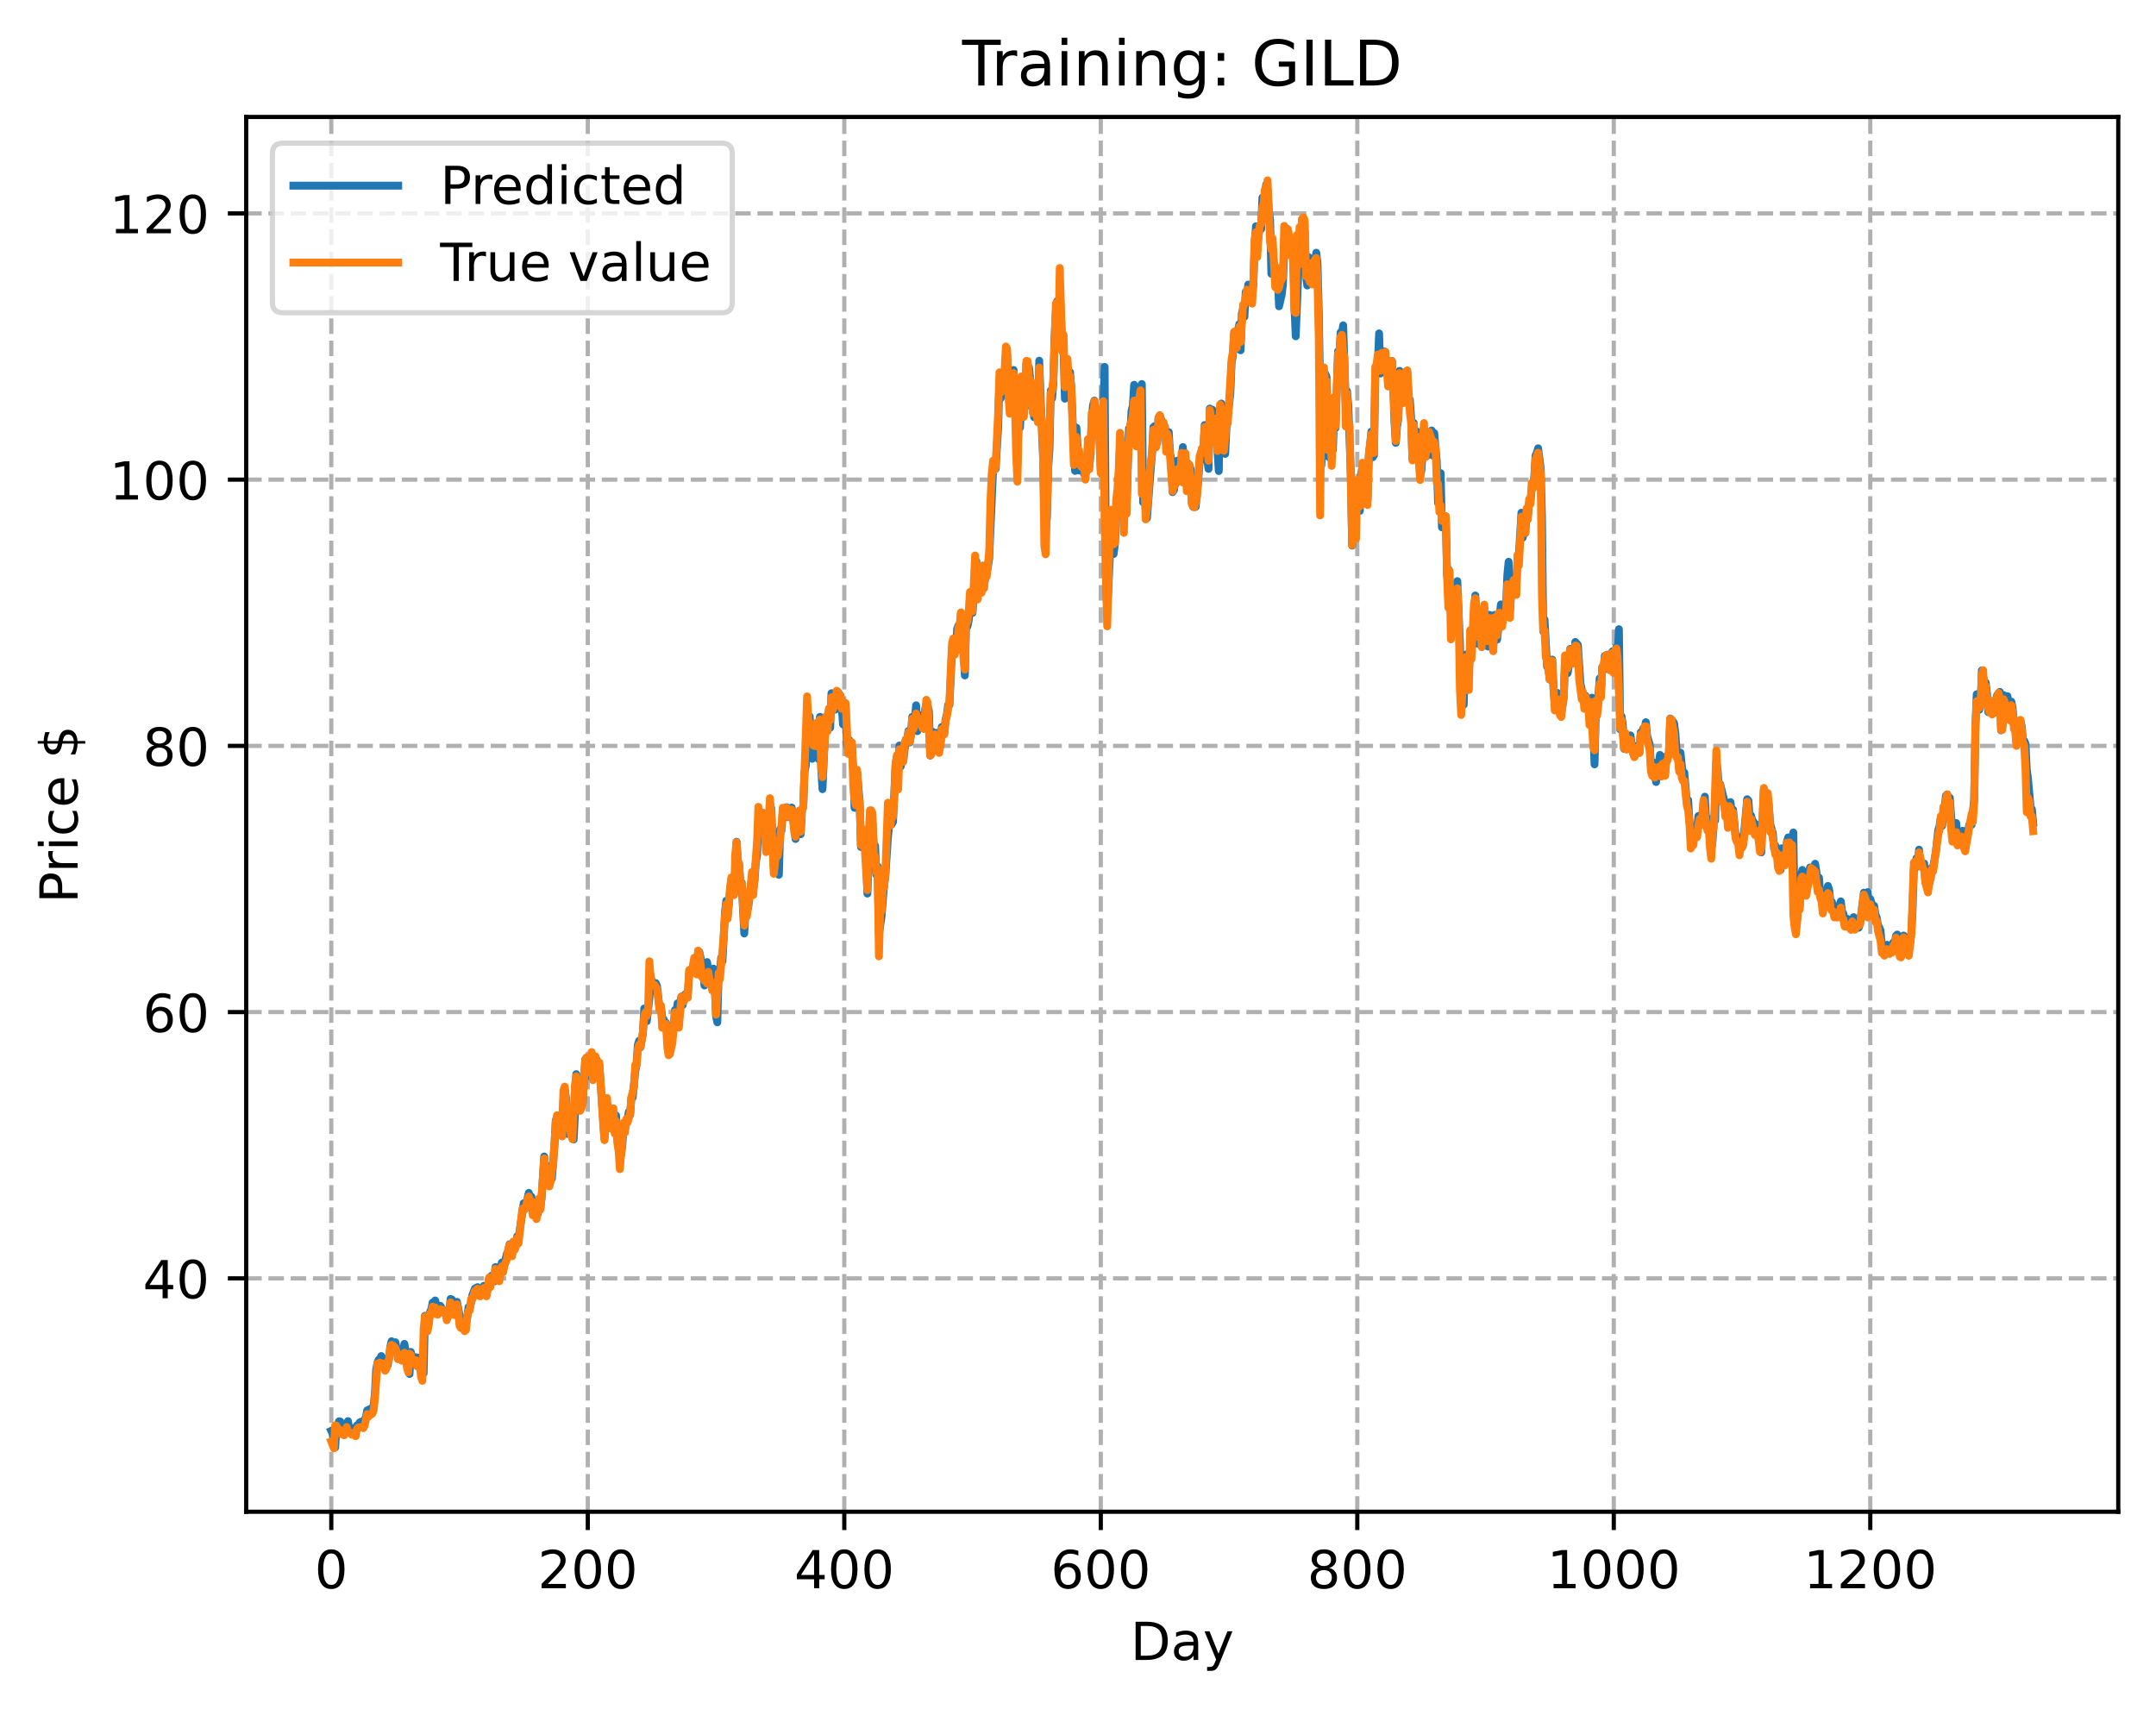 <?xml version="1.0" encoding="utf-8" standalone="no"?>
<!DOCTYPE svg PUBLIC "-//W3C//DTD SVG 1.1//EN"
  "http://www.w3.org/Graphics/SVG/1.1/DTD/svg11.dtd">
<!-- Created with matplotlib (https://matplotlib.org/) -->
<svg height="325.986pt" version="1.1" viewBox="0 0 411.286 325.986" width="411.286pt" xmlns="http://www.w3.org/2000/svg" xmlns:xlink="http://www.w3.org/1999/xlink">
 <defs>
  <style type="text/css">
*{stroke-linecap:butt;stroke-linejoin:round;}
  </style>
 </defs>
 <g id="figure_1">
  <g id="patch_1">
   <path d="M 0 325.986 
L 411.286 325.986 
L 411.286 0 
L 0 0 
z
" style="fill:#ffffff;"/>
  </g>
  <g id="axes_1">
   <g id="patch_2">
    <path d="M 46.966 288.43 
L 404.086 288.43 
L 404.086 22.318 
L 46.966 22.318 
z
" style="fill:#ffffff;"/>
   </g>
   <g id="matplotlib.axis_1">
    <g id="xtick_1">
     <g id="line2d_1">
      <path clip-path="url(#pd165805c4d)" d="M 63.198 288.43 
L 63.198 22.318 
" style="fill:none;stroke:#b0b0b0;stroke-dasharray:2.96,1.28;stroke-dashoffset:0;stroke-width:0.8;"/>
     </g>
     <g id="line2d_2">
      <defs>
       <path d="M 0 0 
L 0 3.5 
" id="m848e737349" style="stroke:#000000;stroke-width:0.8;"/>
      </defs>
      <g>
       <use style="stroke:#000000;stroke-width:0.8;" x="63.198" xlink:href="#m848e737349" y="288.43"/>
      </g>
     </g>
     <g id="text_1">
      <!-- 0 -->
      <defs>
       <path d="M 31.781 66.406 
Q 24.172 66.406 20.328 58.906 
Q 16.5 51.422 16.5 36.375 
Q 16.5 21.391 20.328 13.891 
Q 24.172 6.391 31.781 6.391 
Q 39.453 6.391 43.281 13.891 
Q 47.125 21.391 47.125 36.375 
Q 47.125 51.422 43.281 58.906 
Q 39.453 66.406 31.781 66.406 
z
M 31.781 74.219 
Q 44.047 74.219 50.516 64.516 
Q 56.984 54.828 56.984 36.375 
Q 56.984 17.969 50.516 8.266 
Q 44.047 -1.422 31.781 -1.422 
Q 19.531 -1.422 13.062 8.266 
Q 6.594 17.969 6.594 36.375 
Q 6.594 54.828 13.062 64.516 
Q 19.531 74.219 31.781 74.219 
z
" id="DejaVuSans-48"/>
      </defs>
      <g transform="translate(60.017 303.029)scale(0.1 -0.1)">
       <use xlink:href="#DejaVuSans-48"/>
      </g>
     </g>
    </g>
    <g id="xtick_2">
     <g id="line2d_3">
      <path clip-path="url(#pd165805c4d)" d="M 112.129 288.43 
L 112.129 22.318 
" style="fill:none;stroke:#b0b0b0;stroke-dasharray:2.96,1.28;stroke-dashoffset:0;stroke-width:0.8;"/>
     </g>
     <g id="line2d_4">
      <g>
       <use style="stroke:#000000;stroke-width:0.8;" x="112.129" xlink:href="#m848e737349" y="288.43"/>
      </g>
     </g>
     <g id="text_2">
      <!-- 200 -->
      <defs>
       <path d="M 19.188 8.297 
L 53.609 8.297 
L 53.609 0 
L 7.328 0 
L 7.328 8.297 
Q 12.938 14.109 22.625 23.891 
Q 32.328 33.688 34.812 36.531 
Q 39.547 41.844 41.422 45.531 
Q 43.312 49.219 43.312 52.781 
Q 43.312 58.594 39.234 62.25 
Q 35.156 65.922 28.609 65.922 
Q 23.969 65.922 18.812 64.312 
Q 13.672 62.703 7.812 59.422 
L 7.812 69.391 
Q 13.766 71.781 18.938 73 
Q 24.125 74.219 28.422 74.219 
Q 39.75 74.219 46.484 68.547 
Q 53.219 62.891 53.219 53.422 
Q 53.219 48.922 51.531 44.891 
Q 49.859 40.875 45.406 35.406 
Q 44.188 33.984 37.641 27.219 
Q 31.109 20.453 19.188 8.297 
z
" id="DejaVuSans-50"/>
      </defs>
      <g transform="translate(102.585 303.029)scale(0.1 -0.1)">
       <use xlink:href="#DejaVuSans-50"/>
       <use x="63.623" xlink:href="#DejaVuSans-48"/>
       <use x="127.246" xlink:href="#DejaVuSans-48"/>
      </g>
     </g>
    </g>
    <g id="xtick_3">
     <g id="line2d_5">
      <path clip-path="url(#pd165805c4d)" d="M 161.06 288.43 
L 161.06 22.318 
" style="fill:none;stroke:#b0b0b0;stroke-dasharray:2.96,1.28;stroke-dashoffset:0;stroke-width:0.8;"/>
     </g>
     <g id="line2d_6">
      <g>
       <use style="stroke:#000000;stroke-width:0.8;" x="161.06" xlink:href="#m848e737349" y="288.43"/>
      </g>
     </g>
     <g id="text_3">
      <!-- 400 -->
      <defs>
       <path d="M 37.797 64.312 
L 12.891 25.391 
L 37.797 25.391 
z
M 35.203 72.906 
L 47.609 72.906 
L 47.609 25.391 
L 58.016 25.391 
L 58.016 17.188 
L 47.609 17.188 
L 47.609 0 
L 37.797 0 
L 37.797 17.188 
L 4.891 17.188 
L 4.891 26.703 
z
" id="DejaVuSans-52"/>
      </defs>
      <g transform="translate(151.516 303.029)scale(0.1 -0.1)">
       <use xlink:href="#DejaVuSans-52"/>
       <use x="63.623" xlink:href="#DejaVuSans-48"/>
       <use x="127.246" xlink:href="#DejaVuSans-48"/>
      </g>
     </g>
    </g>
    <g id="xtick_4">
     <g id="line2d_7">
      <path clip-path="url(#pd165805c4d)" d="M 209.99 288.43 
L 209.99 22.318 
" style="fill:none;stroke:#b0b0b0;stroke-dasharray:2.96,1.28;stroke-dashoffset:0;stroke-width:0.8;"/>
     </g>
     <g id="line2d_8">
      <g>
       <use style="stroke:#000000;stroke-width:0.8;" x="209.99" xlink:href="#m848e737349" y="288.43"/>
      </g>
     </g>
     <g id="text_4">
      <!-- 600 -->
      <defs>
       <path d="M 33.016 40.375 
Q 26.375 40.375 22.484 35.828 
Q 18.609 31.297 18.609 23.391 
Q 18.609 15.531 22.484 10.953 
Q 26.375 6.391 33.016 6.391 
Q 39.656 6.391 43.531 10.953 
Q 47.406 15.531 47.406 23.391 
Q 47.406 31.297 43.531 35.828 
Q 39.656 40.375 33.016 40.375 
z
M 52.594 71.297 
L 52.594 62.312 
Q 48.875 64.062 45.094 64.984 
Q 41.312 65.922 37.594 65.922 
Q 27.828 65.922 22.672 59.328 
Q 17.531 52.734 16.797 39.406 
Q 19.672 43.656 24.016 45.922 
Q 28.375 48.188 33.594 48.188 
Q 44.578 48.188 50.953 41.516 
Q 57.328 34.859 57.328 23.391 
Q 57.328 12.156 50.688 5.359 
Q 44.047 -1.422 33.016 -1.422 
Q 20.359 -1.422 13.672 8.266 
Q 6.984 17.969 6.984 36.375 
Q 6.984 53.656 15.188 63.938 
Q 23.391 74.219 37.203 74.219 
Q 40.922 74.219 44.703 73.484 
Q 48.484 72.75 52.594 71.297 
z
" id="DejaVuSans-54"/>
      </defs>
      <g transform="translate(200.446 303.029)scale(0.1 -0.1)">
       <use xlink:href="#DejaVuSans-54"/>
       <use x="63.623" xlink:href="#DejaVuSans-48"/>
       <use x="127.246" xlink:href="#DejaVuSans-48"/>
      </g>
     </g>
    </g>
    <g id="xtick_5">
     <g id="line2d_9">
      <path clip-path="url(#pd165805c4d)" d="M 258.921 288.43 
L 258.921 22.318 
" style="fill:none;stroke:#b0b0b0;stroke-dasharray:2.96,1.28;stroke-dashoffset:0;stroke-width:0.8;"/>
     </g>
     <g id="line2d_10">
      <g>
       <use style="stroke:#000000;stroke-width:0.8;" x="258.921" xlink:href="#m848e737349" y="288.43"/>
      </g>
     </g>
     <g id="text_5">
      <!-- 800 -->
      <defs>
       <path d="M 31.781 34.625 
Q 24.75 34.625 20.719 30.859 
Q 16.703 27.094 16.703 20.516 
Q 16.703 13.922 20.719 10.156 
Q 24.75 6.391 31.781 6.391 
Q 38.812 6.391 42.859 10.172 
Q 46.922 13.969 46.922 20.516 
Q 46.922 27.094 42.891 30.859 
Q 38.875 34.625 31.781 34.625 
z
M 21.922 38.812 
Q 15.578 40.375 12.031 44.719 
Q 8.5 49.078 8.5 55.328 
Q 8.5 64.062 14.719 69.141 
Q 20.953 74.219 31.781 74.219 
Q 42.672 74.219 48.875 69.141 
Q 55.078 64.062 55.078 55.328 
Q 55.078 49.078 51.531 44.719 
Q 48 40.375 41.703 38.812 
Q 48.828 37.156 52.797 32.312 
Q 56.781 27.484 56.781 20.516 
Q 56.781 9.906 50.312 4.234 
Q 43.844 -1.422 31.781 -1.422 
Q 19.734 -1.422 13.25 4.234 
Q 6.781 9.906 6.781 20.516 
Q 6.781 27.484 10.781 32.312 
Q 14.797 37.156 21.922 38.812 
z
M 18.312 54.391 
Q 18.312 48.734 21.844 45.562 
Q 25.391 42.391 31.781 42.391 
Q 38.141 42.391 41.719 45.562 
Q 45.312 48.734 45.312 54.391 
Q 45.312 60.062 41.719 63.234 
Q 38.141 66.406 31.781 66.406 
Q 25.391 66.406 21.844 63.234 
Q 18.312 60.062 18.312 54.391 
z
" id="DejaVuSans-56"/>
      </defs>
      <g transform="translate(249.377 303.029)scale(0.1 -0.1)">
       <use xlink:href="#DejaVuSans-56"/>
       <use x="63.623" xlink:href="#DejaVuSans-48"/>
       <use x="127.246" xlink:href="#DejaVuSans-48"/>
      </g>
     </g>
    </g>
    <g id="xtick_6">
     <g id="line2d_11">
      <path clip-path="url(#pd165805c4d)" d="M 307.851 288.43 
L 307.851 22.318 
" style="fill:none;stroke:#b0b0b0;stroke-dasharray:2.96,1.28;stroke-dashoffset:0;stroke-width:0.8;"/>
     </g>
     <g id="line2d_12">
      <g>
       <use style="stroke:#000000;stroke-width:0.8;" x="307.851" xlink:href="#m848e737349" y="288.43"/>
      </g>
     </g>
     <g id="text_6">
      <!-- 1000 -->
      <defs>
       <path d="M 12.406 8.297 
L 28.516 8.297 
L 28.516 63.922 
L 10.984 60.406 
L 10.984 69.391 
L 28.422 72.906 
L 38.281 72.906 
L 38.281 8.297 
L 54.391 8.297 
L 54.391 0 
L 12.406 0 
z
" id="DejaVuSans-49"/>
      </defs>
      <g transform="translate(295.126 303.029)scale(0.1 -0.1)">
       <use xlink:href="#DejaVuSans-49"/>
       <use x="63.623" xlink:href="#DejaVuSans-48"/>
       <use x="127.246" xlink:href="#DejaVuSans-48"/>
       <use x="190.869" xlink:href="#DejaVuSans-48"/>
      </g>
     </g>
    </g>
    <g id="xtick_7">
     <g id="line2d_13">
      <path clip-path="url(#pd165805c4d)" d="M 356.782 288.43 
L 356.782 22.318 
" style="fill:none;stroke:#b0b0b0;stroke-dasharray:2.96,1.28;stroke-dashoffset:0;stroke-width:0.8;"/>
     </g>
     <g id="line2d_14">
      <g>
       <use style="stroke:#000000;stroke-width:0.8;" x="356.782" xlink:href="#m848e737349" y="288.43"/>
      </g>
     </g>
     <g id="text_7">
      <!-- 1200 -->
      <g transform="translate(344.057 303.029)scale(0.1 -0.1)">
       <use xlink:href="#DejaVuSans-49"/>
       <use x="63.623" xlink:href="#DejaVuSans-50"/>
       <use x="127.246" xlink:href="#DejaVuSans-48"/>
       <use x="190.869" xlink:href="#DejaVuSans-48"/>
      </g>
     </g>
    </g>
    <g id="text_8">
     <!-- Day -->
     <defs>
      <path d="M 19.672 64.797 
L 19.672 8.109 
L 31.594 8.109 
Q 46.688 8.109 53.688 14.938 
Q 60.688 21.781 60.688 36.531 
Q 60.688 51.172 53.688 57.984 
Q 46.688 64.797 31.594 64.797 
z
M 9.812 72.906 
L 30.078 72.906 
Q 51.266 72.906 61.172 64.094 
Q 71.094 55.281 71.094 36.531 
Q 71.094 17.672 61.125 8.828 
Q 51.172 0 30.078 0 
L 9.812 0 
z
" id="DejaVuSans-68"/>
      <path d="M 34.281 27.484 
Q 23.391 27.484 19.188 25 
Q 14.984 22.516 14.984 16.5 
Q 14.984 11.719 18.141 8.906 
Q 21.297 6.109 26.703 6.109 
Q 34.188 6.109 38.703 11.406 
Q 43.219 16.703 43.219 25.484 
L 43.219 27.484 
z
M 52.203 31.203 
L 52.203 0 
L 43.219 0 
L 43.219 8.297 
Q 40.141 3.328 35.547 0.953 
Q 30.953 -1.422 24.312 -1.422 
Q 15.922 -1.422 10.953 3.297 
Q 6 8.016 6 15.922 
Q 6 25.141 12.172 29.828 
Q 18.359 34.516 30.609 34.516 
L 43.219 34.516 
L 43.219 35.406 
Q 43.219 41.609 39.141 45 
Q 35.062 48.391 27.688 48.391 
Q 23 48.391 18.547 47.266 
Q 14.109 46.141 10.016 43.891 
L 10.016 52.203 
Q 14.938 54.109 19.578 55.047 
Q 24.219 56 28.609 56 
Q 40.484 56 46.344 49.844 
Q 52.203 43.703 52.203 31.203 
z
" id="DejaVuSans-97"/>
      <path d="M 32.172 -5.078 
Q 28.375 -14.844 24.75 -17.812 
Q 21.141 -20.797 15.094 -20.797 
L 7.906 -20.797 
L 7.906 -13.281 
L 13.188 -13.281 
Q 16.891 -13.281 18.938 -11.516 
Q 21 -9.766 23.484 -3.219 
L 25.094 0.875 
L 2.984 54.688 
L 12.5 54.688 
L 29.594 11.922 
L 46.688 54.688 
L 56.203 54.688 
z
" id="DejaVuSans-121"/>
     </defs>
     <g transform="translate(215.652 316.707)scale(0.1 -0.1)">
      <use xlink:href="#DejaVuSans-68"/>
      <use x="77.002" xlink:href="#DejaVuSans-97"/>
      <use x="138.281" xlink:href="#DejaVuSans-121"/>
     </g>
    </g>
   </g>
   <g id="matplotlib.axis_2">
    <g id="ytick_1">
     <g id="line2d_15">
      <path clip-path="url(#pd165805c4d)" d="M 46.966 243.9 
L 404.086 243.9 
" style="fill:none;stroke:#b0b0b0;stroke-dasharray:2.96,1.28;stroke-dashoffset:0;stroke-width:0.8;"/>
     </g>
     <g id="line2d_16">
      <defs>
       <path d="M 0 0 
L -3.5 0 
" id="m0a756cd5d6" style="stroke:#000000;stroke-width:0.8;"/>
      </defs>
      <g>
       <use style="stroke:#000000;stroke-width:0.8;" x="46.966" xlink:href="#m0a756cd5d6" y="243.9"/>
      </g>
     </g>
     <g id="text_9">
      <!-- 40 -->
      <g transform="translate(27.241 247.7)scale(0.1 -0.1)">
       <use xlink:href="#DejaVuSans-52"/>
       <use x="63.623" xlink:href="#DejaVuSans-48"/>
      </g>
     </g>
    </g>
    <g id="ytick_2">
     <g id="line2d_17">
      <path clip-path="url(#pd165805c4d)" d="M 46.966 193.103 
L 404.086 193.103 
" style="fill:none;stroke:#b0b0b0;stroke-dasharray:2.96,1.28;stroke-dashoffset:0;stroke-width:0.8;"/>
     </g>
     <g id="line2d_18">
      <g>
       <use style="stroke:#000000;stroke-width:0.8;" x="46.966" xlink:href="#m0a756cd5d6" y="193.103"/>
      </g>
     </g>
     <g id="text_10">
      <!-- 60 -->
      <g transform="translate(27.241 196.903)scale(0.1 -0.1)">
       <use xlink:href="#DejaVuSans-54"/>
       <use x="63.623" xlink:href="#DejaVuSans-48"/>
      </g>
     </g>
    </g>
    <g id="ytick_3">
     <g id="line2d_19">
      <path clip-path="url(#pd165805c4d)" d="M 46.966 142.307 
L 404.086 142.307 
" style="fill:none;stroke:#b0b0b0;stroke-dasharray:2.96,1.28;stroke-dashoffset:0;stroke-width:0.8;"/>
     </g>
     <g id="line2d_20">
      <g>
       <use style="stroke:#000000;stroke-width:0.8;" x="46.966" xlink:href="#m0a756cd5d6" y="142.307"/>
      </g>
     </g>
     <g id="text_11">
      <!-- 80 -->
      <g transform="translate(27.241 146.106)scale(0.1 -0.1)">
       <use xlink:href="#DejaVuSans-56"/>
       <use x="63.623" xlink:href="#DejaVuSans-48"/>
      </g>
     </g>
    </g>
    <g id="ytick_4">
     <g id="line2d_21">
      <path clip-path="url(#pd165805c4d)" d="M 46.966 91.51 
L 404.086 91.51 
" style="fill:none;stroke:#b0b0b0;stroke-dasharray:2.96,1.28;stroke-dashoffset:0;stroke-width:0.8;"/>
     </g>
     <g id="line2d_22">
      <g>
       <use style="stroke:#000000;stroke-width:0.8;" x="46.966" xlink:href="#m0a756cd5d6" y="91.51"/>
      </g>
     </g>
     <g id="text_12">
      <!-- 100 -->
      <g transform="translate(20.878 95.309)scale(0.1 -0.1)">
       <use xlink:href="#DejaVuSans-49"/>
       <use x="63.623" xlink:href="#DejaVuSans-48"/>
       <use x="127.246" xlink:href="#DejaVuSans-48"/>
      </g>
     </g>
    </g>
    <g id="ytick_5">
     <g id="line2d_23">
      <path clip-path="url(#pd165805c4d)" d="M 46.966 40.713 
L 404.086 40.713 
" style="fill:none;stroke:#b0b0b0;stroke-dasharray:2.96,1.28;stroke-dashoffset:0;stroke-width:0.8;"/>
     </g>
     <g id="line2d_24">
      <g>
       <use style="stroke:#000000;stroke-width:0.8;" x="46.966" xlink:href="#m0a756cd5d6" y="40.713"/>
      </g>
     </g>
     <g id="text_13">
      <!-- 120 -->
      <g transform="translate(20.878 44.512)scale(0.1 -0.1)">
       <use xlink:href="#DejaVuSans-49"/>
       <use x="63.623" xlink:href="#DejaVuSans-50"/>
       <use x="127.246" xlink:href="#DejaVuSans-48"/>
      </g>
     </g>
    </g>
    <g id="text_14">
     <!-- Price $ -->
     <defs>
      <path d="M 19.672 64.797 
L 19.672 37.406 
L 32.078 37.406 
Q 38.969 37.406 42.719 40.969 
Q 46.484 44.531 46.484 51.125 
Q 46.484 57.672 42.719 61.234 
Q 38.969 64.797 32.078 64.797 
z
M 9.812 72.906 
L 32.078 72.906 
Q 44.344 72.906 50.609 67.359 
Q 56.891 61.812 56.891 51.125 
Q 56.891 40.328 50.609 34.812 
Q 44.344 29.297 32.078 29.297 
L 19.672 29.297 
L 19.672 0 
L 9.812 0 
z
" id="DejaVuSans-80"/>
      <path d="M 41.109 46.297 
Q 39.594 47.172 37.812 47.578 
Q 36.031 48 33.891 48 
Q 26.266 48 22.188 43.047 
Q 18.109 38.094 18.109 28.812 
L 18.109 0 
L 9.078 0 
L 9.078 54.688 
L 18.109 54.688 
L 18.109 46.188 
Q 20.953 51.172 25.484 53.578 
Q 30.031 56 36.531 56 
Q 37.453 56 38.578 55.875 
Q 39.703 55.766 41.062 55.516 
z
" id="DejaVuSans-114"/>
      <path d="M 9.422 54.688 
L 18.406 54.688 
L 18.406 0 
L 9.422 0 
z
M 9.422 75.984 
L 18.406 75.984 
L 18.406 64.594 
L 9.422 64.594 
z
" id="DejaVuSans-105"/>
      <path d="M 48.781 52.594 
L 48.781 44.188 
Q 44.969 46.297 41.141 47.344 
Q 37.312 48.391 33.406 48.391 
Q 24.656 48.391 19.812 42.844 
Q 14.984 37.312 14.984 27.297 
Q 14.984 17.281 19.812 11.734 
Q 24.656 6.203 33.406 6.203 
Q 37.312 6.203 41.141 7.25 
Q 44.969 8.297 48.781 10.406 
L 48.781 2.094 
Q 45.016 0.344 40.984 -0.531 
Q 36.969 -1.422 32.422 -1.422 
Q 20.062 -1.422 12.781 6.344 
Q 5.516 14.109 5.516 27.297 
Q 5.516 40.672 12.859 48.328 
Q 20.219 56 33.016 56 
Q 37.156 56 41.109 55.141 
Q 45.062 54.297 48.781 52.594 
z
" id="DejaVuSans-99"/>
      <path d="M 56.203 29.594 
L 56.203 25.203 
L 14.891 25.203 
Q 15.484 15.922 20.484 11.062 
Q 25.484 6.203 34.422 6.203 
Q 39.594 6.203 44.453 7.469 
Q 49.312 8.734 54.109 11.281 
L 54.109 2.781 
Q 49.266 0.734 44.188 -0.344 
Q 39.109 -1.422 33.891 -1.422 
Q 20.797 -1.422 13.156 6.188 
Q 5.516 13.812 5.516 26.812 
Q 5.516 40.234 12.766 48.109 
Q 20.016 56 32.328 56 
Q 43.359 56 49.781 48.891 
Q 56.203 41.797 56.203 29.594 
z
M 47.219 32.234 
Q 47.125 39.594 43.094 43.984 
Q 39.062 48.391 32.422 48.391 
Q 24.906 48.391 20.391 44.141 
Q 15.875 39.891 15.188 32.172 
z
" id="DejaVuSans-101"/>
      <path id="DejaVuSans-32"/>
      <path d="M 33.797 -14.703 
L 28.906 -14.703 
L 28.859 0 
Q 23.734 0.094 18.609 1.188 
Q 13.484 2.297 8.297 4.5 
L 8.297 13.281 
Q 13.281 10.156 18.375 8.562 
Q 23.484 6.984 28.906 6.938 
L 28.906 29.203 
Q 18.109 30.953 13.203 35.156 
Q 8.297 39.359 8.297 46.688 
Q 8.297 54.641 13.625 59.219 
Q 18.953 63.812 28.906 64.5 
L 28.906 75.984 
L 33.797 75.984 
L 33.797 64.656 
Q 38.328 64.453 42.578 63.688 
Q 46.828 62.938 50.875 61.625 
L 50.875 53.078 
Q 46.828 55.125 42.547 56.25 
Q 38.281 57.375 33.797 57.562 
L 33.797 36.719 
Q 44.875 35.016 50.094 30.609 
Q 55.328 26.219 55.328 18.609 
Q 55.328 10.359 49.781 5.594 
Q 44.234 0.828 33.797 0.094 
z
M 28.906 37.594 
L 28.906 57.625 
Q 23.25 56.984 20.266 54.391 
Q 17.281 51.812 17.281 47.516 
Q 17.281 43.312 20.031 40.969 
Q 22.797 38.625 28.906 37.594 
z
M 33.797 28.219 
L 33.797 7.078 
Q 39.984 7.906 43.141 10.594 
Q 46.297 13.281 46.297 17.672 
Q 46.297 21.969 43.281 24.5 
Q 40.281 27.047 33.797 28.219 
z
" id="DejaVuSans-36"/>
     </defs>
     <g transform="translate(14.798 172.342)rotate(-90)scale(0.1 -0.1)">
      <use xlink:href="#DejaVuSans-80"/>
      <use x="58.553" xlink:href="#DejaVuSans-114"/>
      <use x="99.666" xlink:href="#DejaVuSans-105"/>
      <use x="127.449" xlink:href="#DejaVuSans-99"/>
      <use x="182.43" xlink:href="#DejaVuSans-101"/>
      <use x="243.953" xlink:href="#DejaVuSans-32"/>
      <use x="275.74" xlink:href="#DejaVuSans-36"/>
     </g>
    </g>
   </g>
   <g id="line2d_25">
    <path clip-path="url(#pd165805c4d)" d="M 63.198 272.99 
L 63.443 273.507 
L 63.932 276.178 
L 64.177 272.606 
L 64.666 271.18 
L 64.911 271.219 
L 65.156 272.101 
L 65.645 272.44 
L 65.89 272.669 
L 66.134 271.644 
L 66.379 271.138 
L 66.623 272.611 
L 66.868 272.611 
L 67.113 272.921 
L 67.357 272.54 
L 67.847 273.445 
L 68.091 271.963 
L 68.336 272.02 
L 68.581 271.438 
L 68.825 271.266 
L 69.07 271.558 
L 69.315 271.343 
L 69.804 270.393 
L 70.049 269.082 
L 70.293 269.349 
L 70.538 268.849 
L 70.783 269.262 
L 71.272 268.132 
L 71.517 265.926 
L 71.761 261.251 
L 72.006 260.022 
L 72.251 259.421 
L 72.495 259.272 
L 72.74 258.722 
L 72.984 259.452 
L 73.229 259.262 
L 73.474 260.789 
L 73.718 260.079 
L 73.963 260.481 
L 74.208 259.092 
L 74.452 256.942 
L 74.697 255.899 
L 75.186 256.558 
L 75.431 256.091 
L 75.92 258.777 
L 76.165 258.474 
L 76.41 258.405 
L 76.654 259.159 
L 77.144 256.404 
L 78.122 262.144 
L 78.367 257.936 
L 78.611 259.094 
L 78.856 259.451 
L 79.101 259.336 
L 79.345 258.943 
L 79.59 259.524 
L 79.835 259.495 
L 80.079 258.975 
L 80.324 261.433 
L 80.569 262.216 
L 80.813 262.028 
L 81.058 251.048 
L 81.303 252.533 
L 81.547 252.895 
L 81.792 252.192 
L 82.037 250.313 
L 82.281 249.784 
L 82.526 248.526 
L 82.771 248.868 
L 83.015 248.124 
L 83.505 249.926 
L 83.749 249.651 
L 83.994 249.142 
L 84.483 249.971 
L 84.728 250.541 
L 84.972 250.068 
L 85.217 250.947 
L 85.462 250.821 
L 85.706 250.429 
L 85.951 247.828 
L 86.196 247.933 
L 86.44 249.735 
L 86.685 250.388 
L 86.93 248.892 
L 87.174 248.387 
L 87.908 252.189 
L 88.398 252.58 
L 88.642 252.439 
L 88.887 252.713 
L 89.132 251.382 
L 89.376 249.392 
L 89.621 249.494 
L 89.866 248.547 
L 90.11 247.11 
L 90.599 245.846 
L 91.089 245.579 
L 91.823 246.687 
L 92.067 246.244 
L 92.312 245.329 
L 92.557 245.793 
L 92.801 247.091 
L 93.291 243.977 
L 93.535 244.552 
L 93.78 243.396 
L 94.025 243.524 
L 94.269 244.502 
L 94.514 241.755 
L 94.759 244.16 
L 95.003 241.769 
L 95.248 243.352 
L 95.737 240.883 
L 95.982 242.108 
L 96.716 239.128 
L 96.96 239.105 
L 97.205 237.4 
L 97.694 239.216 
L 97.939 236.96 
L 98.184 237.86 
L 98.428 237.442 
L 98.673 235.86 
L 98.918 236.276 
L 99.896 229.577 
L 100.141 230.67 
L 100.875 227.591 
L 101.12 228.349 
L 101.364 228.309 
L 101.609 230.06 
L 102.098 232.026 
L 102.343 231.686 
L 102.587 231.631 
L 102.832 229.234 
L 103.077 230.519 
L 103.321 228.584 
L 103.811 220.648 
L 104.055 223.01 
L 104.3 222.432 
L 104.545 223.855 
L 104.789 223.552 
L 105.034 224.472 
L 105.279 224.886 
L 105.768 218.606 
L 106.013 213.816 
L 106.257 213.094 
L 106.502 216.169 
L 106.747 212.802 
L 106.991 213.009 
L 107.236 215.674 
L 107.481 209.918 
L 107.725 207.723 
L 107.97 209.503 
L 108.215 216.331 
L 108.459 214.182 
L 108.704 214.334 
L 108.948 215.046 
L 109.438 217.401 
L 109.682 212.341 
L 109.927 204.936 
L 110.172 206.737 
L 110.661 211.744 
L 110.906 210.711 
L 111.15 210.503 
L 111.64 202.144 
L 111.884 201.845 
L 112.129 205.299 
L 112.374 201.916 
L 112.618 203.332 
L 112.863 201.508 
L 113.352 203.931 
L 113.842 202.205 
L 114.086 203.586 
L 114.331 203.152 
L 115.309 217.174 
L 115.799 210.47 
L 116.043 211.542 
L 116.288 211.528 
L 116.533 214.658 
L 116.777 212.755 
L 117.022 212.063 
L 117.267 215.007 
L 117.511 212.802 
L 118.001 219.196 
L 118.245 220.515 
L 118.49 220.3 
L 118.735 218.247 
L 118.979 214.482 
L 119.224 215.195 
L 119.713 213.543 
L 119.958 212.112 
L 120.203 212.731 
L 120.447 209.406 
L 120.692 209.409 
L 121.181 204.394 
L 121.426 203.089 
L 121.67 199.37 
L 121.915 198.578 
L 122.16 199.852 
L 122.649 197.13 
L 122.894 192.42 
L 123.383 194.847 
L 123.872 190.492 
L 124.117 186.193 
L 124.362 187.592 
L 124.851 189.068 
L 125.096 187.563 
L 125.34 188.172 
L 125.83 192.515 
L 126.074 191.931 
L 126.319 194.188 
L 126.563 194.438 
L 126.808 195.207 
L 127.053 195.145 
L 127.297 197.014 
L 127.542 200.178 
L 127.787 200.174 
L 128.031 199.122 
L 128.521 195.782 
L 128.765 192.71 
L 129.01 193.386 
L 129.255 191.429 
L 129.499 195.561 
L 129.744 191.359 
L 129.989 190.134 
L 130.233 191.763 
L 130.478 190.159 
L 130.723 189.696 
L 130.967 189.794 
L 131.212 189.66 
L 131.457 185.836 
L 131.701 185.33 
L 131.946 185.139 
L 132.435 183.616 
L 132.924 185.685 
L 133.169 181.728 
L 133.414 181.641 
L 133.658 182.77 
L 133.903 185.929 
L 134.148 185.533 
L 134.392 188.026 
L 134.882 183.555 
L 135.126 185.196 
L 135.371 185.358 
L 135.616 186.342 
L 135.86 188.053 
L 136.105 184.801 
L 136.35 187.931 
L 136.594 193.836 
L 136.839 195.057 
L 137.084 185.619 
L 137.328 185.676 
L 137.573 182.734 
L 137.818 183.387 
L 138.307 173.985 
L 138.551 171.855 
L 138.796 174.911 
L 139.285 169.827 
L 139.53 167.775 
L 139.775 168.157 
L 140.019 170.514 
L 140.264 168.548 
L 140.509 160.599 
L 140.753 164.492 
L 140.998 164.872 
L 141.243 168.924 
L 141.487 168.399 
L 141.977 178.109 
L 142.221 173.832 
L 142.711 173.245 
L 143.445 167.512 
L 143.689 169.78 
L 143.934 168.055 
L 144.178 164.523 
L 144.423 163.159 
L 144.668 156.578 
L 144.912 155.735 
L 145.157 156.286 
L 145.646 155.124 
L 145.891 155.852 
L 146.136 161.085 
L 146.38 160.936 
L 146.87 157.2 
L 147.114 154.18 
L 147.604 165.531 
L 147.848 166.34 
L 148.093 163.623 
L 148.338 163.595 
L 148.582 166.905 
L 148.827 158.2 
L 149.072 158.511 
L 149.316 155.44 
L 149.561 154.613 
L 149.806 154.642 
L 150.05 154.013 
L 150.295 155.924 
L 150.539 154.32 
L 150.784 154.353 
L 151.029 154.078 
L 151.763 160.075 
L 152.497 154.918 
L 152.741 159.163 
L 152.986 154.595 
L 153.231 153.92 
L 153.475 147.294 
L 153.72 146.052 
L 153.965 138.093 
L 154.209 136.635 
L 154.454 136.676 
L 154.943 144.771 
L 155.188 140.237 
L 155.433 142.346 
L 155.677 138.149 
L 155.922 140.363 
L 156.166 144.842 
L 156.411 136.769 
L 156.656 146.642 
L 156.9 150.573 
L 157.39 139.549 
L 157.634 137.533 
L 157.879 136.988 
L 158.124 135.523 
L 158.368 138.849 
L 158.613 132.26 
L 158.858 135.153 
L 159.102 134.863 
L 159.347 135.392 
L 159.592 132.917 
L 159.836 131.996 
L 160.326 132.744 
L 160.57 134.866 
L 160.815 138.209 
L 161.06 134.441 
L 161.304 134.673 
L 161.549 142.102 
L 161.794 142.824 
L 162.038 141.217 
L 162.283 142.281 
L 162.527 142.566 
L 162.772 146.843 
L 163.017 154.137 
L 163.261 153.104 
L 163.506 147.366 
L 163.995 153.041 
L 164.24 161.603 
L 164.485 161.366 
L 164.729 159.154 
L 164.974 159.955 
L 165.219 163.429 
L 165.463 170.493 
L 165.953 157.767 
L 166.197 157.117 
L 166.442 156.991 
L 166.687 161.504 
L 166.931 161.369 
L 167.176 166.917 
L 167.421 165.307 
L 167.665 178.237 
L 168.154 174.951 
L 168.644 168.909 
L 168.888 167.145 
L 169.378 159.859 
L 169.622 157.32 
L 169.867 156.771 
L 170.112 157.248 
L 170.356 156.804 
L 170.846 145.752 
L 171.09 144.496 
L 171.335 147.815 
L 171.58 142.234 
L 171.824 146.251 
L 172.069 145.034 
L 172.314 145.144 
L 172.803 141.065 
L 173.048 141.208 
L 173.292 139.471 
L 173.537 141.671 
L 173.782 139.897 
L 174.026 136.761 
L 174.271 139.062 
L 174.515 137.338 
L 174.76 134.565 
L 175.005 139.492 
L 175.249 136.356 
L 175.494 137.126 
L 175.739 136.602 
L 175.983 138.764 
L 176.228 137.941 
L 176.473 135.364 
L 176.717 134.216 
L 176.962 134.702 
L 177.207 135.71 
L 177.451 144.164 
L 177.696 142.773 
L 177.941 139.626 
L 178.185 140.361 
L 178.43 139.983 
L 178.675 139.829 
L 178.919 142.233 
L 179.164 142.972 
L 179.409 142.23 
L 179.653 138.7 
L 179.898 139.713 
L 180.142 139.693 
L 180.387 137.22 
L 180.632 136.308 
L 180.876 134.462 
L 181.121 134.477 
L 181.61 123.925 
L 181.855 121.992 
L 182.1 123.719 
L 182.344 123.91 
L 182.589 119.988 
L 182.834 119.333 
L 183.078 119.871 
L 183.323 117 
L 183.568 119.153 
L 184.057 128.872 
L 184.302 118.636 
L 184.546 119.524 
L 184.791 118.419 
L 185.036 115.702 
L 185.28 115.194 
L 185.525 116.93 
L 186.014 109.108 
L 186.259 107.139 
L 186.503 112.823 
L 186.748 112.732 
L 186.993 111.042 
L 187.237 110.797 
L 187.482 109.566 
L 187.727 111.392 
L 188.461 108.122 
L 188.705 106.557 
L 189.439 89.694 
L 189.684 88.222 
L 189.929 89.463 
L 190.418 81.455 
L 190.663 72.573 
L 190.907 75.973 
L 191.152 72.598 
L 191.641 72.408 
L 191.886 67.722 
L 192.13 67.742 
L 192.375 74.3 
L 192.62 77.807 
L 192.864 74.669 
L 193.109 76.434 
L 193.354 70.588 
L 193.843 82.119 
L 194.088 88.558 
L 194.332 78.927 
L 194.577 81.59 
L 194.822 76.336 
L 195.066 76.335 
L 195.311 77.593 
L 195.556 77.675 
L 195.8 69.306 
L 196.045 72.835 
L 196.29 70.103 
L 197.024 77.044 
L 197.268 79.597 
L 197.513 74.698 
L 198.002 80.317 
L 198.247 68.818 
L 198.736 81.722 
L 198.981 87.238 
L 199.225 97.819 
L 199.47 100.496 
L 199.715 98.737 
L 199.959 89.27 
L 200.204 85.701 
L 200.449 74.526 
L 200.693 76.025 
L 200.938 73.139 
L 201.183 64.078 
L 201.427 59.545 
L 201.672 57.451 
L 201.917 64.381 
L 202.161 54.946 
L 202.651 66.26 
L 202.895 66.62 
L 203.14 76.067 
L 203.385 73.564 
L 203.629 74.866 
L 203.874 73.542 
L 204.118 70.988 
L 204.363 73.881 
L 204.852 85.843 
L 205.097 89.845 
L 205.342 81.588 
L 205.831 89.773 
L 206.32 89.552 
L 206.565 88.272 
L 206.81 90.455 
L 207.054 90.39 
L 207.299 89.789 
L 207.544 85.79 
L 207.788 89.031 
L 208.033 86.645 
L 208.278 79.636 
L 208.522 77.265 
L 208.767 76.429 
L 209.012 79.041 
L 209.256 80.302 
L 209.501 80.714 
L 209.746 83.204 
L 209.99 89.918 
L 210.235 85.107 
L 210.724 69.997 
L 210.969 109.398 
L 211.213 116.771 
L 211.703 106.683 
L 211.947 98.156 
L 212.192 103.424 
L 212.437 105.709 
L 212.681 103.81 
L 212.926 99.163 
L 213.171 96.932 
L 213.415 92.35 
L 213.66 85.235 
L 213.905 85.862 
L 214.149 88.3 
L 214.394 98.446 
L 214.639 92.785 
L 214.883 97.861 
L 215.373 81.716 
L 215.617 82.562 
L 215.862 78.355 
L 216.106 77.43 
L 216.351 73.422 
L 216.84 85.154 
L 217.085 80.48 
L 217.33 79.077 
L 217.819 73.267 
L 218.064 95.834 
L 218.308 90.742 
L 218.553 97.188 
L 218.798 98.886 
L 219.532 89.277 
L 219.776 86.459 
L 220.021 81.518 
L 220.266 81.291 
L 220.51 84.277 
L 220.755 84.484 
L 221 79.708 
L 221.244 79.295 
L 221.734 80.594 
L 221.978 82.228 
L 222.223 81.461 
L 222.467 84.053 
L 222.957 82.446 
L 223.201 86.564 
L 223.446 87.58 
L 223.691 93.896 
L 223.935 93.534 
L 224.18 91.172 
L 224.425 92.066 
L 224.669 87.875 
L 224.914 89.997 
L 225.159 90.364 
L 225.648 85.296 
L 225.893 90.531 
L 226.137 87.418 
L 226.382 91.495 
L 226.627 88.425 
L 226.871 88.689 
L 227.116 89.466 
L 227.361 95.883 
L 227.605 96.71 
L 227.85 94.985 
L 228.094 96.697 
L 228.584 91.498 
L 228.828 88.323 
L 229.318 85.529 
L 229.562 85.683 
L 229.807 81.093 
L 230.052 82.895 
L 230.296 87.753 
L 230.541 89.463 
L 230.786 77.957 
L 231.03 80.808 
L 231.275 78.168 
L 231.52 81.97 
L 231.764 83.808 
L 232.009 81.766 
L 232.498 89.872 
L 232.743 78.242 
L 232.988 76.986 
L 233.232 83.925 
L 233.722 86.595 
L 233.966 81.481 
L 234.7 75.129 
L 234.945 69.183 
L 235.189 67.858 
L 235.434 63.511 
L 235.923 65.664 
L 236.168 62.971 
L 236.413 61.836 
L 236.657 66.833 
L 236.902 59.775 
L 237.147 58.913 
L 237.391 60.438 
L 237.636 55.705 
L 237.881 56.162 
L 238.125 54.298 
L 238.37 56.134 
L 238.615 56.04 
L 238.859 56.676 
L 239.104 54.008 
L 239.349 46.675 
L 239.593 43.168 
L 239.838 46.864 
L 240.327 43.073 
L 240.572 43.72 
L 240.816 37.713 
L 241.061 41.504 
L 241.306 36.933 
L 241.55 35.197 
L 241.795 35.922 
L 242.04 40.245 
L 242.284 41.887 
L 242.529 52.239 
L 242.774 47.8 
L 243.263 53.278 
L 243.508 51.683 
L 243.752 52.986 
L 243.997 58.44 
L 244.486 56.32 
L 244.731 54.331 
L 244.976 47.361 
L 245.22 47.299 
L 245.465 43.62 
L 245.709 45.028 
L 245.954 45.165 
L 246.443 47.021 
L 246.688 46.452 
L 246.933 58.583 
L 247.177 64.161 
L 247.911 46.002 
L 248.156 46.293 
L 248.401 41.823 
L 248.645 43.714 
L 248.89 44.086 
L 249.135 52.477 
L 249.379 54.471 
L 249.624 49.05 
L 249.869 51.736 
L 250.113 50.157 
L 250.358 52.842 
L 250.603 51.809 
L 251.092 48.216 
L 251.337 50.321 
L 251.581 59.82 
L 252.07 88.75 
L 252.315 84.092 
L 252.56 73.471 
L 252.804 71.284 
L 253.049 71.894 
L 253.538 87.25 
L 253.783 80.127 
L 254.028 86.223 
L 254.272 85.824 
L 254.517 78.699 
L 254.762 81.672 
L 255.251 67.006 
L 255.496 67.909 
L 255.74 63.414 
L 255.985 63.603 
L 256.23 62.07 
L 256.719 76.779 
L 256.964 74.623 
L 257.208 77.42 
L 257.697 90.801 
L 257.942 104.102 
L 258.187 100.895 
L 258.431 95.61 
L 258.921 95.665 
L 259.165 93.083 
L 259.41 97.48 
L 259.655 90.392 
L 259.899 89.166 
L 260.144 89.676 
L 260.633 95.8 
L 260.878 95.208 
L 261.123 87.039 
L 261.612 82.343 
L 261.857 87.245 
L 262.101 86.87 
L 262.346 71.827 
L 262.591 71.412 
L 262.835 69.724 
L 263.08 63.604 
L 263.325 71.269 
L 263.569 67.78 
L 263.814 70.851 
L 264.058 67.031 
L 264.303 68.438 
L 264.548 68.689 
L 264.792 71.519 
L 265.037 70.15 
L 265.282 70.764 
L 265.526 68.851 
L 265.771 73.066 
L 266.016 80.491 
L 266.26 84.493 
L 266.505 81.365 
L 266.75 79.681 
L 266.994 70.755 
L 267.239 74.935 
L 267.484 74.712 
L 267.728 75.048 
L 267.973 74.544 
L 268.218 71.557 
L 268.462 70.968 
L 268.707 76.103 
L 268.952 76.264 
L 269.196 79.751 
L 269.441 87.431 
L 269.685 80.701 
L 269.93 83.702 
L 270.175 82.265 
L 270.419 86.141 
L 270.664 84.457 
L 270.909 90.904 
L 271.153 89.743 
L 271.643 82.73 
L 272.132 87.035 
L 272.377 84.392 
L 272.866 83.307 
L 273.111 82.134 
L 273.355 86.928 
L 273.6 82.627 
L 274.089 88.142 
L 274.334 95.998 
L 274.823 90.275 
L 275.068 100.619 
L 275.313 99.99 
L 275.557 99.842 
L 275.802 98.515 
L 276.046 109.883 
L 276.291 108.581 
L 276.536 111.509 
L 276.78 116.478 
L 277.025 114.783 
L 277.27 119.133 
L 277.514 111.757 
L 277.759 114.874 
L 278.004 110.874 
L 278.493 122.473 
L 278.738 133.754 
L 278.982 131.074 
L 279.227 134.465 
L 279.472 125.278 
L 279.716 124.86 
L 279.961 128.826 
L 280.206 128.322 
L 280.45 123.405 
L 280.695 122.042 
L 280.94 123.181 
L 281.429 113.616 
L 281.673 118.254 
L 281.918 119.057 
L 282.163 122.913 
L 282.407 118.753 
L 282.652 120.73 
L 283.141 116.196 
L 283.386 121.422 
L 283.631 121.61 
L 283.875 123.359 
L 284.12 117.304 
L 284.854 123.424 
L 285.099 117.323 
L 285.588 122.044 
L 286.322 115.317 
L 286.567 117.976 
L 286.811 115.708 
L 287.056 117.708 
L 287.301 115.715 
L 287.545 109.639 
L 287.79 107.179 
L 288.034 116.569 
L 288.524 110.11 
L 289.013 111.516 
L 289.258 111.821 
L 289.502 106.064 
L 289.747 105.917 
L 290.236 97.819 
L 290.481 102.586 
L 290.726 101.151 
L 290.97 101.732 
L 291.215 98.269 
L 291.46 98.403 
L 291.704 95.947 
L 291.949 95.647 
L 292.194 93.352 
L 292.438 92.711 
L 292.683 91.002 
L 292.928 86.896 
L 293.172 86.419 
L 293.417 85.527 
L 293.906 89.361 
L 294.151 98.673 
L 294.395 120.454 
L 294.64 118.205 
L 295.129 127.211 
L 295.374 126.614 
L 295.619 129.645 
L 295.863 127.079 
L 296.108 125.845 
L 296.353 131.561 
L 296.597 134.296 
L 296.842 134.484 
L 297.087 132.205 
L 297.331 134.534 
L 297.576 134.167 
L 297.821 136.109 
L 298.31 133.112 
L 298.555 125.77 
L 298.799 125.333 
L 299.044 128.431 
L 299.289 126.932 
L 299.533 123.799 
L 299.778 125.127 
L 300.022 124.703 
L 300.267 126.17 
L 300.512 122.481 
L 301.001 123.043 
L 301.49 130.395 
L 302.224 133.892 
L 302.469 132.76 
L 302.714 134.887 
L 302.958 134.08 
L 303.203 137.046 
L 303.692 133.117 
L 304.182 145.842 
L 304.426 135.544 
L 304.671 135.888 
L 305.16 129.433 
L 305.405 131.913 
L 305.649 127.268 
L 305.894 127.852 
L 306.139 125.138 
L 306.383 125.89 
L 306.628 124.904 
L 306.873 127.156 
L 307.117 127.683 
L 307.362 124.843 
L 307.607 124.274 
L 307.851 127.945 
L 308.096 124.914 
L 308.341 123.45 
L 308.585 125.164 
L 308.83 120.047 
L 309.075 139.171 
L 309.319 136.647 
L 309.564 138.204 
L 309.809 142.876 
L 310.053 140.406 
L 310.298 142.571 
L 310.543 141.147 
L 310.787 141.98 
L 311.032 140.307 
L 311.277 142.186 
L 311.766 144.205 
L 312.01 142.39 
L 312.255 142.331 
L 312.5 142.388 
L 312.744 143.434 
L 312.989 139.732 
L 313.234 140.052 
L 313.478 138.994 
L 313.723 139.224 
L 313.968 137.789 
L 314.212 140.343 
L 314.702 142.069 
L 314.946 146.148 
L 315.191 146.673 
L 315.436 145.488 
L 315.68 147.985 
L 315.925 149.206 
L 316.17 146.741 
L 316.414 145.923 
L 316.659 144.033 
L 316.904 146.466 
L 317.148 144.386 
L 317.393 146.434 
L 317.637 147.443 
L 317.882 144.418 
L 318.127 144.485 
L 318.371 144.065 
L 318.616 137.08 
L 318.861 137.298 
L 319.35 137.971 
L 319.595 139.873 
L 319.839 143.318 
L 320.084 143.982 
L 320.329 146.731 
L 320.573 143.603 
L 321.063 148.308 
L 321.307 147.407 
L 321.797 153.199 
L 322.041 152.652 
L 322.286 156.781 
L 322.531 158.824 
L 322.775 158.733 
L 323.02 159.514 
L 323.265 159.824 
L 323.509 157.899 
L 323.754 158.145 
L 323.998 155.69 
L 324.243 155.827 
L 324.488 156.175 
L 324.732 155.527 
L 324.977 153.136 
L 325.222 152 
L 325.466 156.803 
L 325.711 157.38 
L 325.956 156.217 
L 326.2 160.162 
L 326.445 162.083 
L 326.69 160.468 
L 326.934 156.682 
L 327.179 156.558 
L 327.424 145.436 
L 327.668 147.038 
L 327.913 150.498 
L 328.158 149.657 
L 328.892 152.601 
L 329.136 155.005 
L 329.381 154.14 
L 329.625 155.42 
L 329.87 153.365 
L 330.115 153.032 
L 330.359 155.246 
L 330.604 154.483 
L 331.093 159.5 
L 331.338 160.478 
L 331.583 160.73 
L 331.827 160.485 
L 332.072 159.736 
L 332.317 161.587 
L 332.806 157.939 
L 333.295 152.485 
L 333.54 152.761 
L 333.785 156.438 
L 334.029 155.596 
L 334.274 156.518 
L 334.519 156.8 
L 334.763 158.41 
L 335.008 157.597 
L 335.252 157.37 
L 335.742 161.359 
L 335.986 162.644 
L 336.476 150.777 
L 336.965 153.06 
L 337.21 152.143 
L 337.454 154.203 
L 337.699 157.278 
L 338.188 158.969 
L 338.433 161.896 
L 338.678 161.363 
L 339.412 164.94 
L 339.656 165.994 
L 339.901 161.845 
L 340.146 163.626 
L 340.39 163.56 
L 340.635 162.928 
L 340.88 160.612 
L 341.124 159.774 
L 341.369 161.144 
L 341.858 160.79 
L 342.103 158.831 
L 342.347 174.754 
L 342.592 176.933 
L 342.837 175.315 
L 343.081 172.516 
L 343.326 172.83 
L 343.571 167.25 
L 343.815 165.983 
L 344.549 169.579 
L 345.283 165.517 
L 345.528 165.559 
L 345.773 166.234 
L 346.262 164.795 
L 346.507 166.399 
L 346.751 169.133 
L 346.996 167.447 
L 347.24 170.698 
L 347.974 172.152 
L 348.219 170.485 
L 348.464 170.246 
L 348.708 169.03 
L 348.953 169.835 
L 349.198 172.314 
L 349.442 172.056 
L 349.687 172.934 
L 349.932 172.861 
L 350.176 172.968 
L 350.421 173.866 
L 350.666 173.585 
L 351.155 171.976 
L 351.4 173.946 
L 351.644 174.292 
L 351.889 175.524 
L 352.134 175.495 
L 352.378 175.299 
L 352.623 175.74 
L 352.868 176.664 
L 353.112 176.274 
L 353.601 174.987 
L 353.846 176.578 
L 354.335 175.522 
L 354.58 176.998 
L 354.825 176.227 
L 355.559 170.311 
L 355.803 170.415 
L 356.048 171.503 
L 356.293 170.207 
L 356.537 173.709 
L 356.782 171.52 
L 357.027 172.291 
L 357.271 173.794 
L 357.516 172.821 
L 357.761 174.495 
L 358.005 175.023 
L 358.25 176.597 
L 358.495 176.96 
L 358.739 177.532 
L 358.984 180.536 
L 359.228 180.84 
L 359.473 181.337 
L 359.718 181.053 
L 359.962 180.252 
L 360.207 181.17 
L 360.452 180.586 
L 360.941 180.804 
L 361.186 179.815 
L 361.43 180.442 
L 361.675 178.568 
L 361.92 178.307 
L 362.409 181.175 
L 362.654 181.662 
L 363.143 178.501 
L 363.388 179.179 
L 363.877 179.99 
L 364.122 181.633 
L 364.611 178.073 
L 364.856 173.31 
L 365.1 165.704 
L 365.345 165.647 
L 365.589 163.756 
L 365.834 165.329 
L 366.079 162.104 
L 366.323 164.827 
L 366.813 165.151 
L 367.057 164.743 
L 367.302 168.199 
L 367.547 168.762 
L 368.036 168.528 
L 368.281 167.476 
L 368.525 165.546 
L 368.77 165.559 
L 369.259 162.741 
L 369.749 158.387 
L 369.993 157.553 
L 370.238 155.975 
L 370.483 157.575 
L 370.727 156.278 
L 371.216 151.804 
L 371.461 151.567 
L 371.706 152.607 
L 371.95 152.209 
L 372.44 158.773 
L 372.684 158.084 
L 372.929 158.497 
L 373.174 157.027 
L 373.418 159.98 
L 373.663 160.799 
L 374.152 159.034 
L 374.397 158.509 
L 374.642 160.964 
L 374.886 161.604 
L 375.131 160.386 
L 375.62 157.538 
L 375.865 156.838 
L 376.11 157.381 
L 376.599 152.514 
L 376.844 138.512 
L 377.088 132.452 
L 377.333 132.469 
L 377.577 135.418 
L 377.822 134.273 
L 378.067 127.909 
L 378.556 130.355 
L 378.801 130.248 
L 379.045 132.36 
L 379.29 135.879 
L 379.535 135.666 
L 379.779 134.12 
L 380.024 135.878 
L 380.269 134.987 
L 380.513 135.016 
L 380.758 133.412 
L 381.003 132.601 
L 381.492 132.005 
L 381.737 139.349 
L 381.981 138.819 
L 382.226 132.625 
L 382.471 133.639 
L 382.715 135.649 
L 382.96 132.833 
L 383.204 136.201 
L 383.449 136.57 
L 383.694 133.861 
L 383.938 135.089 
L 384.183 138.282 
L 384.428 138.576 
L 384.672 141.652 
L 384.917 140.913 
L 385.162 141.505 
L 385.406 137.452 
L 385.651 138.486 
L 385.896 141.102 
L 386.14 141.313 
L 386.385 141.88 
L 386.63 146.8 
L 386.874 148.652 
L 387.364 154.033 
L 387.608 154.409 
L 387.853 156.998 
L 387.853 156.998 
" style="fill:none;stroke:#1f77b4;stroke-linecap:square;stroke-width:1.5;"/>
   </g>
   <g id="line2d_26">
    <path clip-path="url(#pd165805c4d)" d="M 63.198 275.013 
L 63.688 276.334 
L 63.932 271.966 
L 64.177 271.991 
L 64.422 273.159 
L 64.666 272.651 
L 65.156 273.642 
L 65.4 273.286 
L 65.645 273.845 
L 66.134 272.27 
L 66.379 273.21 
L 66.623 273.21 
L 66.868 273.337 
L 67.113 273.743 
L 67.357 273.616 
L 67.602 273.718 
L 67.847 274.023 
L 68.091 272.651 
L 68.336 272.372 
L 69.07 272.245 
L 69.315 272.474 
L 69.559 271.991 
L 70.049 269.807 
L 70.293 270.289 
L 70.538 269.934 
L 70.783 269.883 
L 71.027 269.705 
L 71.272 269.07 
L 71.517 266.861 
L 72.006 260.155 
L 72.251 260.638 
L 72.495 259.978 
L 72.74 260.79 
L 72.984 260.155 
L 73.229 260.359 
L 73.474 261.527 
L 73.718 261.095 
L 73.963 259.8 
L 74.208 259.444 
L 74.452 257.108 
L 74.697 256.6 
L 74.942 256.701 
L 75.431 257.209 
L 75.676 257.92 
L 75.92 259.343 
L 76.165 258.631 
L 76.41 258.708 
L 76.654 259.622 
L 77.144 258.098 
L 77.388 258.784 
L 77.633 260.917 
L 77.878 261.832 
L 78.122 258.276 
L 78.367 258.504 
L 78.611 260.13 
L 78.856 259.546 
L 79.345 259.52 
L 79.59 260.689 
L 79.835 260.181 
L 80.079 260.46 
L 80.324 262.721 
L 80.569 263.457 
L 80.813 253.653 
L 81.058 251.19 
L 81.303 253.349 
L 81.547 254.009 
L 81.792 252.739 
L 82.037 250.606 
L 82.281 250.402 
L 82.526 249.31 
L 82.771 249.463 
L 83.015 249.437 
L 83.26 250.758 
L 83.505 250.834 
L 83.749 249.945 
L 83.994 249.767 
L 84.239 250.301 
L 84.483 249.92 
L 84.728 250.123 
L 84.972 250.479 
L 85.217 251.901 
L 85.706 250.606 
L 85.951 248.497 
L 86.196 249.005 
L 86.44 250.631 
L 86.685 250.91 
L 86.93 249.285 
L 87.174 248.853 
L 87.419 250.301 
L 87.664 252.942 
L 87.908 253.374 
L 88.153 253.095 
L 88.642 253.984 
L 88.887 253.755 
L 89.132 251.113 
L 89.376 250.123 
L 89.621 249.996 
L 89.866 247.837 
L 90.11 247.939 
L 90.599 246.313 
L 90.844 246.313 
L 91.089 245.881 
L 91.333 247.202 
L 91.578 247.329 
L 92.067 247.024 
L 92.312 245.704 
L 92.801 247.329 
L 93.046 245.932 
L 93.291 243.748 
L 93.535 245.577 
L 93.78 243.977 
L 94.025 244.535 
L 94.514 242.097 
L 94.759 243.519 
L 95.003 242.351 
L 95.248 244.459 
L 95.737 241.614 
L 95.982 242.732 
L 96.227 241.462 
L 96.716 240.218 
L 96.96 238.186 
L 97.205 237.525 
L 97.45 239.278 
L 97.694 239.684 
L 97.939 236.865 
L 98.184 238.465 
L 98.428 237.83 
L 98.673 236.205 
L 98.918 237.221 
L 99.652 230.617 
L 99.896 230.947 
L 100.141 230.592 
L 100.386 229.957 
L 100.63 228.737 
L 100.875 228.28 
L 101.12 228.915 
L 101.364 229.144 
L 101.609 231.861 
L 101.854 231.684 
L 102.098 231.684 
L 102.343 232.598 
L 102.832 228.636 
L 103.077 230.82 
L 103.321 228.153 
L 103.811 221.016 
L 104.055 222.743 
L 104.3 222.947 
L 104.545 223.81 
L 104.789 226.375 
L 105.034 225.486 
L 105.279 223.353 
L 105.523 222.261 
L 106.013 214.286 
L 106.257 212.787 
L 106.502 215.276 
L 106.747 214.184 
L 106.991 213.727 
L 107.236 216.826 
L 107.481 208.038 
L 107.725 207.327 
L 107.97 210.425 
L 108.215 215.2 
L 108.459 214.718 
L 108.704 215.048 
L 108.948 216.597 
L 109.193 217.359 
L 109.682 206.946 
L 109.927 205.346 
L 110.172 207.403 
L 110.416 210.552 
L 110.661 211.949 
L 110.906 211.467 
L 111.15 210.578 
L 111.64 202.399 
L 111.884 201.739 
L 112.129 204.584 
L 112.374 203.034 
L 112.618 202.907 
L 112.863 200.723 
L 113.108 206.082 
L 113.352 205.041 
L 113.597 201.536 
L 113.842 203.415 
L 114.086 203.898 
L 114.331 202.729 
L 115.065 214.438 
L 115.309 217.537 
L 115.799 209.485 
L 116.043 213.676 
L 116.288 211.314 
L 116.533 215.327 
L 117.022 211.467 
L 117.267 216.292 
L 117.511 213.879 
L 117.756 218.019 
L 118.001 219.442 
L 118.245 223.074 
L 118.979 214.184 
L 119.224 216.089 
L 119.469 213.498 
L 119.713 214.184 
L 120.203 212.406 
L 120.447 209.358 
L 120.936 207.352 
L 121.181 203.187 
L 121.426 203.263 
L 121.67 200.215 
L 121.915 199.326 
L 122.16 199.783 
L 122.404 198.564 
L 122.649 196.71 
L 122.894 193.84 
L 123.138 193.129 
L 123.383 193.84 
L 123.628 192.799 
L 123.872 183.401 
L 124.117 186.5 
L 124.362 188.024 
L 124.606 187.77 
L 124.851 187.897 
L 125.34 188.659 
L 125.83 192.773 
L 126.074 191.834 
L 126.319 196.101 
L 126.563 195.999 
L 126.808 195.389 
L 127.053 195.364 
L 127.297 199.783 
L 127.542 201.333 
L 127.787 201.129 
L 128.276 198.945 
L 128.765 193.129 
L 129.01 193.561 
L 129.255 193.611 
L 129.499 196.075 
L 129.989 190.157 
L 130.233 190.818 
L 130.478 191.072 
L 130.723 190.081 
L 130.967 189.675 
L 131.212 190.36 
L 131.457 185.078 
L 131.701 185.179 
L 131.946 185.484 
L 132.435 182.741 
L 132.68 185.738 
L 132.924 185.916 
L 133.169 181.369 
L 133.414 181.903 
L 133.903 186.424 
L 134.148 186.424 
L 134.392 187.135 
L 134.637 187.109 
L 134.882 187.643 
L 135.126 185.433 
L 135.371 187.059 
L 135.616 187.287 
L 135.86 188.964 
L 136.105 187.643 
L 136.35 188.43 
L 136.594 193.586 
L 137.084 185.636 
L 137.328 186.83 
L 138.062 178.626 
L 138.307 174.639 
L 138.551 172.505 
L 138.796 175.299 
L 139.285 169.127 
L 139.53 167.4 
L 139.775 167.705 
L 140.019 170.778 
L 140.264 162.905 
L 140.509 160.695 
L 140.753 164.175 
L 140.998 164.835 
L 141.243 169 
L 141.487 168.569 
L 141.977 176.595 
L 142.221 173.445 
L 142.466 174.867 
L 143.2 169.077 
L 143.445 166.359 
L 143.689 170.753 
L 144.423 160.441 
L 144.668 153.939 
L 144.912 155.438 
L 145.157 155.641 
L 145.402 155.006 
L 145.646 155.412 
L 145.891 157.749 
L 146.136 162.575 
L 146.38 161.051 
L 146.87 152.288 
L 147.114 155.006 
L 147.604 166.715 
L 148.093 162.549 
L 148.338 163.337 
L 148.827 160.009 
L 149.072 157.673 
L 149.316 154.117 
L 149.561 155.031 
L 149.806 155.082 
L 150.05 154.092 
L 150.295 155.844 
L 150.539 154.828 
L 150.784 154.498 
L 151.029 154.472 
L 151.273 156.073 
L 151.518 158.816 
L 151.763 159.654 
L 152.252 155.006 
L 152.497 154.625 
L 152.741 158.689 
L 152.986 154.447 
L 153.231 154.015 
L 153.965 132.858 
L 154.209 137.735 
L 154.454 137.837 
L 154.699 140.376 
L 154.943 140.783 
L 155.188 142.281 
L 155.433 140.529 
L 155.677 142.383 
L 155.922 137.811 
L 156.166 141.849 
L 156.411 137.278 
L 156.656 146.116 
L 156.9 148.275 
L 157.634 136.592 
L 157.879 139.513 
L 158.124 135.17 
L 158.368 137.43 
L 158.613 133.036 
L 158.858 135.449 
L 159.102 133.316 
L 159.347 134.713 
L 159.592 131.792 
L 159.836 132.02 
L 160.081 133.036 
L 160.326 132.681 
L 160.57 135.22 
L 160.815 135.043 
L 161.304 134.128 
L 161.794 143.831 
L 162.038 141.418 
L 162.283 143.932 
L 162.527 141.646 
L 162.772 149.952 
L 163.017 152.568 
L 163.261 153.634 
L 163.506 146.878 
L 163.751 151.196 
L 163.995 153.304 
L 164.24 161.254 
L 164.485 161.101 
L 164.729 158.257 
L 165.463 169.813 
L 165.708 159.222 
L 165.953 154.599 
L 166.197 154.599 
L 166.442 155.234 
L 166.687 162.829 
L 166.931 163.362 
L 167.176 166.435 
L 167.421 165.673 
L 167.665 182.462 
L 167.91 173.318 
L 168.154 173.928 
L 168.399 169.432 
L 168.644 169.305 
L 168.888 166.74 
L 169.378 153.152 
L 169.867 157.495 
L 170.112 155.387 
L 170.356 155.844 
L 170.601 152.085 
L 170.846 145.812 
L 171.09 144.085 
L 171.335 150.612 
L 171.58 142.967 
L 171.824 144.846 
L 172.314 145.329 
L 172.558 141.722 
L 172.803 141.062 
L 173.048 141.291 
L 173.292 139.716 
L 173.537 141.545 
L 173.782 140.503 
L 174.026 137.125 
L 174.271 139.106 
L 174.515 138.167 
L 174.76 136.135 
L 175.005 137.024 
L 175.494 137.202 
L 175.739 137.811 
L 175.983 138.954 
L 176.228 139.081 
L 176.717 133.519 
L 176.962 134.078 
L 177.451 144.135 
L 177.696 143.932 
L 177.941 140.275 
L 178.185 140.58 
L 178.43 140.097 
L 178.675 140.453 
L 178.919 142.688 
L 179.164 143.653 
L 179.409 141.951 
L 179.653 139.081 
L 179.898 139.894 
L 180.142 140.122 
L 180.387 137.481 
L 180.632 136.668 
L 181.121 133.747 
L 181.61 122.75 
L 181.855 121.836 
L 182.1 124.934 
L 182.344 123.893 
L 182.589 124.071 
L 182.834 119.702 
L 183.078 119.118 
L 183.323 116.832 
L 183.568 118.432 
L 183.812 126.052 
L 184.057 127.753 
L 184.302 117.416 
L 184.546 118.635 
L 184.791 116.654 
L 185.036 112.946 
L 185.525 116.654 
L 186.014 105.987 
L 186.259 109.289 
L 186.503 114.368 
L 186.748 111.829 
L 186.993 111.194 
L 187.237 113.098 
L 187.482 107.892 
L 187.727 112.235 
L 187.971 108.933 
L 188.216 110.051 
L 188.705 105.276 
L 188.95 95.523 
L 189.195 90.392 
L 189.439 87.878 
L 189.684 89.706 
L 189.929 88.97 
L 190.418 78.531 
L 190.663 71.039 
L 190.907 74.874 
L 191.152 73.731 
L 191.397 71.445 
L 191.641 70.759 
L 191.886 66.111 
L 192.13 66.594 
L 192.375 75.255 
L 192.62 78.938 
L 192.864 73.985 
L 193.109 75.763 
L 193.354 71.191 
L 193.598 75.839 
L 193.843 86.684 
L 194.088 91.891 
L 194.332 79.903 
L 194.577 79.75 
L 194.822 71.826 
L 195.311 79.547 
L 195.556 75.636 
L 195.8 68.854 
L 196.045 68.905 
L 196.29 72.232 
L 196.534 72.512 
L 196.779 73.756 
L 197.024 78.811 
L 197.268 77.414 
L 197.513 73.172 
L 197.758 79.192 
L 198.002 80.588 
L 198.247 70.124 
L 198.491 77.82 
L 198.736 80.106 
L 198.981 86.43 
L 199.225 104.209 
L 199.47 105.758 
L 199.959 88.589 
L 200.449 74.975 
L 200.693 74.645 
L 200.938 72.385 
L 201.427 57.857 
L 201.672 66.492 
L 201.917 64.283 
L 202.161 51.126 
L 202.651 67.076 
L 202.895 63.902 
L 203.14 73.883 
L 203.385 68.905 
L 203.629 68.473 
L 203.874 72.512 
L 204.118 71.801 
L 204.363 73.832 
L 204.852 88.716 
L 205.097 87.217 
L 205.342 83.382 
L 205.586 86.557 
L 205.831 85.897 
L 206.076 88.691 
L 206.32 89.097 
L 206.565 88.335 
L 206.81 88.995 
L 207.054 91.51 
L 207.299 88.538 
L 207.544 83.789 
L 207.788 89.554 
L 208.033 85.694 
L 208.278 78.684 
L 208.522 81.833 
L 208.767 76.55 
L 209.012 78.226 
L 209.256 82.697 
L 209.501 78.201 
L 209.99 90.316 
L 210.235 80.157 
L 210.479 76.55 
L 210.724 99.815 
L 211.213 119.499 
L 211.703 101.491 
L 211.947 97.25 
L 212.192 101.669 
L 212.437 103.853 
L 212.681 103.599 
L 212.926 95.396 
L 213.171 93.262 
L 213.415 89.478 
L 213.66 82.57 
L 214.149 86.811 
L 214.394 101.669 
L 214.639 93.288 
L 214.883 98.063 
L 215.128 88.614 
L 215.617 80.995 
L 215.862 80.334 
L 216.106 79.141 
L 216.351 76.423 
L 216.596 77.998 
L 216.84 85.16 
L 217.33 76.017 
L 217.574 74.467 
L 217.819 94.227 
L 218.064 94.253 
L 218.308 92.196 
L 218.553 99.104 
L 219.042 94.989 
L 219.287 89.935 
L 219.776 86.278 
L 220.021 81.985 
L 220.266 82.874 
L 220.51 85.363 
L 220.755 83.992 
L 221 79.852 
L 221.244 79.217 
L 221.489 80.588 
L 221.978 80.588 
L 222.223 81.757 
L 222.467 86.202 
L 222.712 82.798 
L 222.957 83.89 
L 223.691 93.719 
L 223.935 92.45 
L 224.18 92.551 
L 224.425 91.51 
L 224.669 89.478 
L 224.914 90.799 
L 225.159 90.773 
L 225.403 86.405 
L 225.648 92.069 
L 225.893 90.265 
L 226.137 86.455 
L 226.382 93.719 
L 226.627 88.97 
L 226.871 88.665 
L 227.116 91.484 
L 227.361 96.183 
L 227.605 96.64 
L 227.85 96.793 
L 228.339 94.812 
L 228.828 87.065 
L 229.318 85.567 
L 229.562 85.44 
L 229.807 81.477 
L 230.052 85.541 
L 230.296 85.719 
L 230.541 87.903 
L 230.786 78.201 
L 231.03 79.725 
L 231.275 79.725 
L 231.52 80.893 
L 231.764 83.611 
L 232.009 83.585 
L 232.254 86.049 
L 232.498 83.382 
L 232.743 77.16 
L 232.988 78.049 
L 233.477 85.998 
L 233.966 80.868 
L 234.211 80.817 
L 234.945 68.524 
L 235.189 67.153 
L 235.434 63.267 
L 235.679 65.883 
L 235.923 66.365 
L 236.413 62.327 
L 236.657 65.248 
L 237.147 58.111 
L 237.391 58.06 
L 237.881 55.266 
L 238.125 56.206 
L 238.37 56.409 
L 238.615 56.054 
L 238.859 57.933 
L 239.104 53.361 
L 239.349 45.589 
L 239.593 44.294 
L 239.838 49.044 
L 240.082 45.107 
L 240.327 43.024 
L 240.572 42.796 
L 240.816 39.519 
L 241.061 38.757 
L 241.306 36.09 
L 241.55 35.913 
L 241.795 34.414 
L 242.284 46.097 
L 242.529 47.596 
L 242.774 45.513 
L 243.263 54.784 
L 243.508 50.999 
L 243.752 55.317 
L 243.997 54.936 
L 244.242 53.717 
L 244.486 53.412 
L 244.731 52.853 
L 244.976 43.1 
L 245.22 44.954 
L 245.465 43.888 
L 245.709 43.761 
L 245.954 45.259 
L 246.199 48.79 
L 246.443 46.148 
L 246.688 50.517 
L 246.933 59.432 
L 247.177 59.711 
L 247.422 44.827 
L 247.667 50.593 
L 247.911 43.329 
L 248.156 44.523 
L 248.401 41.729 
L 248.645 41.475 
L 248.89 42.11 
L 249.135 52.701 
L 249.379 51.558 
L 249.624 53.107 
L 249.869 53.793 
L 250.113 50.237 
L 250.358 54.276 
L 250.603 53.209 
L 250.847 49.526 
L 251.092 49.221 
L 251.337 53.768 
L 251.581 64.74 
L 251.826 98.342 
L 252.07 77.718 
L 252.315 76.474 
L 252.56 70.099 
L 252.804 73.832 
L 253.049 72.664 
L 253.294 85.871 
L 253.783 79.014 
L 254.028 88.894 
L 254.517 75.763 
L 254.762 81.35 
L 255.251 67.457 
L 255.496 67.483 
L 255.74 64.283 
L 255.985 63.876 
L 256.23 67.076 
L 256.474 68.346 
L 256.719 81.376 
L 256.964 75.077 
L 257.208 80.36 
L 257.453 81.274 
L 257.942 104.006 
L 258.187 95.472 
L 258.431 95.218 
L 258.676 102.837 
L 258.921 91.535 
L 259.41 96.615 
L 259.899 88.284 
L 260.144 88.767 
L 260.389 94.278 
L 260.633 95.65 
L 260.878 96.361 
L 261.123 86.557 
L 261.612 82.798 
L 262.101 86.43 
L 262.346 70.023 
L 262.591 69.54 
L 262.835 67.661 
L 263.08 68.651 
L 263.325 70.734 
L 263.569 67.33 
L 263.814 69.261 
L 264.058 67.635 
L 264.303 67.127 
L 264.792 73.731 
L 265.037 71.191 
L 265.282 70.937 
L 265.526 68.88 
L 266.26 84.144 
L 266.505 80.207 
L 266.75 80.106 
L 266.994 71.191 
L 267.728 76.906 
L 267.973 74.823 
L 268.218 70.835 
L 268.462 70.658 
L 268.952 78.811 
L 269.196 80.538 
L 269.441 87.852 
L 269.685 81.071 
L 269.93 86.252 
L 270.175 83.255 
L 270.664 88.081 
L 270.909 91.586 
L 271.398 83.433 
L 271.643 80.715 
L 271.887 87.243 
L 272.132 85.897 
L 272.621 82.392 
L 273.111 83.89 
L 273.355 85.795 
L 273.6 84.297 
L 273.845 85.516 
L 274.089 92.094 
L 274.334 92.297 
L 274.579 97.682 
L 274.823 96.437 
L 275.068 99.383 
L 275.313 98.571 
L 275.557 99.383 
L 275.802 98.494 
L 276.046 110 
L 276.291 115.968 
L 276.536 108.933 
L 276.78 121.988 
L 277.025 115.968 
L 277.27 115.892 
L 277.514 113.022 
L 277.759 115.08 
L 278.004 112.235 
L 278.248 116.908 
L 278.493 131.436 
L 278.738 136.414 
L 278.982 131.69 
L 279.227 129.836 
L 279.716 125.34 
L 279.961 131.665 
L 280.206 131.639 
L 280.45 120.235 
L 280.695 125.798 
L 281.184 115.08 
L 281.429 114.14 
L 281.918 121.48 
L 282.163 121.099 
L 282.407 119.194 
L 282.652 123.486 
L 282.897 116.908 
L 283.141 115.359 
L 283.386 122.013 
L 283.631 122.318 
L 283.875 122.242 
L 284.12 117.924 
L 284.365 119.118 
L 284.854 124.248 
L 285.099 117.797 
L 285.588 121.226 
L 285.833 116.984 
L 286.077 116.908 
L 286.322 117.111 
L 286.567 119.55 
L 286.811 117.442 
L 287.056 116.857 
L 287.301 116.908 
L 287.545 111.473 
L 288.034 117.899 
L 288.279 111.651 
L 288.524 111.346 
L 288.768 110.635 
L 289.258 113.505 
L 289.502 105.86 
L 289.747 107.892 
L 290.236 98.596 
L 290.481 101.136 
L 290.726 100.628 
L 290.97 101.669 
L 291.215 96.996 
L 291.46 99.104 
L 291.704 95.243 
L 291.949 96.158 
L 292.194 92.119 
L 292.438 93.161 
L 292.683 91.764 
L 292.928 87.548 
L 293.417 86.379 
L 293.906 90.468 
L 294.151 113.886 
L 294.395 120.21 
L 294.64 120.286 
L 294.885 125.391 
L 295.129 126.179 
L 295.619 129.633 
L 295.863 126.026 
L 296.108 126.077 
L 296.597 135.551 
L 296.842 135.449 
L 297.087 133.417 
L 297.576 136.44 
L 297.821 136.795 
L 298.31 132.706 
L 298.555 125.036 
L 298.799 125.95 
L 299.044 127.525 
L 299.533 123.944 
L 299.778 125.315 
L 300.022 124.909 
L 300.267 126.636 
L 300.512 123.156 
L 300.756 123.207 
L 301.001 124.731 
L 301.246 129.658 
L 301.735 133.417 
L 301.98 132.02 
L 302.224 135.246 
L 302.469 132.96 
L 302.714 134.027 
L 302.958 133.798 
L 303.203 138.344 
L 303.448 133.951 
L 303.937 142.561 
L 304.182 143.145 
L 304.426 133.697 
L 304.671 136.541 
L 304.916 134.306 
L 305.16 130.42 
L 305.405 133.062 
L 305.649 127.322 
L 305.894 127.169 
L 306.139 125.645 
L 306.383 124.985 
L 306.628 125.264 
L 306.873 125.975 
L 307.117 127.906 
L 307.362 124.68 
L 307.607 125.798 
L 307.851 128.439 
L 308.096 124.121 
L 308.341 123.715 
L 308.585 125.62 
L 309.075 138.903 
L 309.319 137.354 
L 309.809 142.789 
L 310.053 139.818 
L 310.298 143.018 
L 310.543 141.773 
L 310.787 141.799 
L 311.032 141.138 
L 311.521 143.754 
L 311.766 144.466 
L 312.01 143.983 
L 312.255 142.611 
L 312.5 143.399 
L 312.744 143.678 
L 312.989 140.097 
L 313.234 140.884 
L 313.478 140.046 
L 313.723 138.598 
L 313.968 138.573 
L 314.212 141.164 
L 314.702 143.196 
L 314.946 147.259 
L 315.191 148.047 
L 315.436 146.294 
L 315.68 148.351 
L 315.925 147.945 
L 316.17 146.421 
L 316.414 146.548 
L 316.659 146.218 
L 316.904 148.174 
L 317.148 145.71 
L 317.393 147.539 
L 317.637 148.021 
L 317.882 145.227 
L 318.127 145.05 
L 318.371 143.221 
L 318.616 137.151 
L 318.861 137.303 
L 319.35 139.767 
L 319.595 144.034 
L 319.839 144.542 
L 320.084 144.44 
L 320.329 147.234 
L 320.573 145.786 
L 320.818 148.402 
L 321.063 149.037 
L 321.307 148.961 
L 321.797 153.736 
L 322.041 154.65 
L 322.286 157.089 
L 322.531 161.889 
L 322.775 159.4 
L 323.02 161.254 
L 323.265 159.07 
L 323.509 158.816 
L 323.754 159.73 
L 323.998 157.292 
L 324.243 156.25 
L 324.488 157.444 
L 324.732 156.25 
L 324.977 152.644 
L 325.466 157.317 
L 325.711 158.485 
L 325.956 157.546 
L 326.2 161.787 
L 326.445 163.845 
L 326.69 158.866 
L 326.934 157.723 
L 327.424 143.17 
L 327.668 148.707 
L 327.913 149.825 
L 328.158 149.85 
L 328.402 152.263 
L 328.647 153.177 
L 328.892 153.507 
L 329.136 155.869 
L 329.381 154.853 
L 329.625 157.952 
L 329.87 153.812 
L 330.115 154.244 
L 330.359 155.793 
L 330.604 155.006 
L 331.093 159.984 
L 331.338 160.619 
L 331.583 160.924 
L 331.827 163.184 
L 332.072 161.457 
L 332.317 161.762 
L 332.561 161.203 
L 332.806 159.044 
L 333.295 152.974 
L 333.785 158.536 
L 334.029 156.25 
L 334.519 158.358 
L 334.763 159.324 
L 335.008 158.765 
L 335.252 158.536 
L 335.742 162.549 
L 335.986 161.762 
L 336.476 150.333 
L 336.965 152.644 
L 337.21 151.298 
L 337.454 153.685 
L 337.699 158.739 
L 337.944 158.485 
L 338.678 163.083 
L 338.922 162.702 
L 339.167 165.495 
L 339.412 166.181 
L 339.656 165.622 
L 339.901 163.184 
L 340.39 165.165 
L 340.635 164.835 
L 340.88 160.797 
L 341.124 161.076 
L 341.369 160.746 
L 341.613 162.575 
L 341.858 161.203 
L 342.103 174.639 
L 342.347 177.001 
L 342.592 178.245 
L 342.837 175.807 
L 343.081 171.261 
L 343.326 173.547 
L 343.571 167.705 
L 343.815 167.248 
L 344.06 167.705 
L 344.305 169.966 
L 344.549 170.905 
L 345.528 165.622 
L 345.773 167.705 
L 346.017 166.003 
L 346.262 166.283 
L 346.751 170.194 
L 346.996 169.712 
L 347.24 171.337 
L 347.485 171.972 
L 347.73 174.283 
L 348.219 170.905 
L 348.464 170.854 
L 348.708 170.397 
L 348.953 170.753 
L 349.198 173.293 
L 349.442 173.775 
L 349.687 173.877 
L 349.932 175.045 
L 350.176 174.182 
L 350.421 175.071 
L 350.666 174.41 
L 350.91 174.385 
L 351.155 173.166 
L 351.4 175.223 
L 351.644 175.375 
L 351.889 176.772 
L 352.134 176.798 
L 352.378 176.442 
L 353.112 177.407 
L 353.357 175.807 
L 353.601 176.366 
L 353.846 177.382 
L 354.335 176.493 
L 354.58 176.62 
L 354.825 176.341 
L 355.559 170.677 
L 356.048 172.048 
L 356.293 175.045 
L 356.537 174.258 
L 356.782 172.531 
L 357.027 173.344 
L 357.271 174.766 
L 357.516 173.572 
L 357.761 175.909 
L 358.005 175.655 
L 358.25 177.661 
L 358.739 179.465 
L 358.984 181.801 
L 359.228 181.979 
L 359.473 182.335 
L 359.718 182.03 
L 359.962 181.09 
L 360.452 182.004 
L 360.696 181.75 
L 360.941 181.75 
L 361.186 180.379 
L 361.43 180.658 
L 361.675 178.906 
L 361.92 179.922 
L 362.164 180.328 
L 362.409 182.538 
L 362.654 182.665 
L 362.898 181.42 
L 363.143 178.855 
L 363.388 180.607 
L 363.632 181.141 
L 363.877 180.938 
L 364.122 182.36 
L 364.611 178.322 
L 365.1 164.556 
L 365.345 164.53 
L 365.589 164.149 
L 365.834 165.241 
L 366.079 162.625 
L 366.813 165.597 
L 367.057 166.029 
L 367.302 168.492 
L 367.791 170.27 
L 368.036 168.289 
L 368.281 167.73 
L 368.525 165.826 
L 368.77 166.232 
L 369.749 159.273 
L 369.993 158.308 
L 370.238 155.717 
L 370.483 157.292 
L 370.727 153.914 
L 370.972 154.98 
L 371.216 152.466 
L 371.461 151.577 
L 371.706 153.634 
L 371.95 153.05 
L 372.195 158.231 
L 372.44 160.594 
L 372.684 159.019 
L 372.929 160.517 
L 373.174 158.765 
L 373.418 161.305 
L 373.663 160.416 
L 374.152 159.603 
L 374.397 159.857 
L 374.642 161.813 
L 374.886 162.422 
L 376.11 155.26 
L 376.354 156.809 
L 376.599 152.923 
L 376.844 138.497 
L 377.088 133.773 
L 377.333 134.078 
L 377.577 135.068 
L 377.822 134.382 
L 378.067 128.871 
L 378.311 127.88 
L 378.556 131.766 
L 378.801 130.877 
L 379.045 134.332 
L 379.535 135.881 
L 379.779 133.697 
L 380.024 136.313 
L 380.269 135.373 
L 380.513 136.033 
L 380.758 133.646 
L 381.247 132.198 
L 381.492 133.392 
L 381.737 139.259 
L 381.981 139.233 
L 382.226 133.417 
L 382.471 134.103 
L 382.715 136.668 
L 382.96 134.839 
L 383.449 137.481 
L 383.694 134.535 
L 383.938 135.779 
L 384.183 139.081 
L 384.428 139.437 
L 384.672 142.307 
L 384.917 141.646 
L 385.162 138.421 
L 385.406 137.354 
L 385.651 139.132 
L 385.896 141.849 
L 386.14 142.103 
L 386.385 146.65 
L 386.63 154.98 
L 386.874 152.212 
L 387.119 152.898 
L 387.364 155.793 
L 387.608 155.717 
L 387.853 158.587 
L 387.853 158.587 
" style="fill:none;stroke:#ff7f0e;stroke-linecap:square;stroke-width:1.5;"/>
   </g>
   <g id="patch_3">
    <path d="M 46.966 288.43 
L 46.966 22.318 
" style="fill:none;stroke:#000000;stroke-linecap:square;stroke-linejoin:miter;stroke-width:0.8;"/>
   </g>
   <g id="patch_4">
    <path d="M 404.086 288.43 
L 404.086 22.318 
" style="fill:none;stroke:#000000;stroke-linecap:square;stroke-linejoin:miter;stroke-width:0.8;"/>
   </g>
   <g id="patch_5">
    <path d="M 46.966 288.43 
L 404.086 288.43 
" style="fill:none;stroke:#000000;stroke-linecap:square;stroke-linejoin:miter;stroke-width:0.8;"/>
   </g>
   <g id="patch_6">
    <path d="M 46.966 22.318 
L 404.086 22.318 
" style="fill:none;stroke:#000000;stroke-linecap:square;stroke-linejoin:miter;stroke-width:0.8;"/>
   </g>
   <g id="text_15">
    <!-- Training: GILD -->
    <defs>
     <path d="M -0.297 72.906 
L 61.375 72.906 
L 61.375 64.594 
L 35.5 64.594 
L 35.5 0 
L 25.594 0 
L 25.594 64.594 
L -0.297 64.594 
z
" id="DejaVuSans-84"/>
     <path d="M 54.891 33.016 
L 54.891 0 
L 45.906 0 
L 45.906 32.719 
Q 45.906 40.484 42.875 44.328 
Q 39.844 48.188 33.797 48.188 
Q 26.516 48.188 22.312 43.547 
Q 18.109 38.922 18.109 30.906 
L 18.109 0 
L 9.078 0 
L 9.078 54.688 
L 18.109 54.688 
L 18.109 46.188 
Q 21.344 51.125 25.703 53.562 
Q 30.078 56 35.797 56 
Q 45.219 56 50.047 50.172 
Q 54.891 44.344 54.891 33.016 
z
" id="DejaVuSans-110"/>
     <path d="M 45.406 27.984 
Q 45.406 37.75 41.375 43.109 
Q 37.359 48.484 30.078 48.484 
Q 22.859 48.484 18.828 43.109 
Q 14.797 37.75 14.797 27.984 
Q 14.797 18.266 18.828 12.891 
Q 22.859 7.516 30.078 7.516 
Q 37.359 7.516 41.375 12.891 
Q 45.406 18.266 45.406 27.984 
z
M 54.391 6.781 
Q 54.391 -7.172 48.188 -13.984 
Q 42 -20.797 29.203 -20.797 
Q 24.469 -20.797 20.266 -20.094 
Q 16.062 -19.391 12.109 -17.922 
L 12.109 -9.188 
Q 16.062 -11.328 19.922 -12.344 
Q 23.781 -13.375 27.781 -13.375 
Q 36.625 -13.375 41.016 -8.766 
Q 45.406 -4.156 45.406 5.172 
L 45.406 9.625 
Q 42.625 4.781 38.281 2.391 
Q 33.938 0 27.875 0 
Q 17.828 0 11.672 7.656 
Q 5.516 15.328 5.516 27.984 
Q 5.516 40.672 11.672 48.328 
Q 17.828 56 27.875 56 
Q 33.938 56 38.281 53.609 
Q 42.625 51.219 45.406 46.391 
L 45.406 54.688 
L 54.391 54.688 
z
" id="DejaVuSans-103"/>
     <path d="M 11.719 12.406 
L 22.016 12.406 
L 22.016 0 
L 11.719 0 
z
M 11.719 51.703 
L 22.016 51.703 
L 22.016 39.312 
L 11.719 39.312 
z
" id="DejaVuSans-58"/>
     <path d="M 59.516 10.406 
L 59.516 29.984 
L 43.406 29.984 
L 43.406 38.094 
L 69.281 38.094 
L 69.281 6.781 
Q 63.578 2.734 56.688 0.656 
Q 49.812 -1.422 42 -1.422 
Q 24.906 -1.422 15.25 8.562 
Q 5.609 18.562 5.609 36.375 
Q 5.609 54.25 15.25 64.234 
Q 24.906 74.219 42 74.219 
Q 49.125 74.219 55.547 72.453 
Q 61.969 70.703 67.391 67.281 
L 67.391 56.781 
Q 61.922 61.422 55.766 63.766 
Q 49.609 66.109 42.828 66.109 
Q 29.438 66.109 22.719 58.641 
Q 16.016 51.172 16.016 36.375 
Q 16.016 21.625 22.719 14.156 
Q 29.438 6.688 42.828 6.688 
Q 48.047 6.688 52.141 7.594 
Q 56.25 8.5 59.516 10.406 
z
" id="DejaVuSans-71"/>
     <path d="M 9.812 72.906 
L 19.672 72.906 
L 19.672 0 
L 9.812 0 
z
" id="DejaVuSans-73"/>
     <path d="M 9.812 72.906 
L 19.672 72.906 
L 19.672 8.297 
L 55.172 8.297 
L 55.172 0 
L 9.812 0 
z
" id="DejaVuSans-76"/>
    </defs>
    <g transform="translate(183.544 16.318)scale(0.12 -0.12)">
     <use xlink:href="#DejaVuSans-84"/>
     <use x="46.334" xlink:href="#DejaVuSans-114"/>
     <use x="87.447" xlink:href="#DejaVuSans-97"/>
     <use x="148.727" xlink:href="#DejaVuSans-105"/>
     <use x="176.51" xlink:href="#DejaVuSans-110"/>
     <use x="239.889" xlink:href="#DejaVuSans-105"/>
     <use x="267.672" xlink:href="#DejaVuSans-110"/>
     <use x="331.051" xlink:href="#DejaVuSans-103"/>
     <use x="394.527" xlink:href="#DejaVuSans-58"/>
     <use x="428.219" xlink:href="#DejaVuSans-32"/>
     <use x="460.006" xlink:href="#DejaVuSans-71"/>
     <use x="537.496" xlink:href="#DejaVuSans-73"/>
     <use x="566.988" xlink:href="#DejaVuSans-76"/>
     <use x="622.701" xlink:href="#DejaVuSans-68"/>
    </g>
   </g>
   <g id="legend_1">
    <g id="patch_7">
     <path d="M 53.966 59.674 
L 137.694 59.674 
Q 139.694 59.674 139.694 57.674 
L 139.694 29.318 
Q 139.694 27.318 137.694 27.318 
L 53.966 27.318 
Q 51.966 27.318 51.966 29.318 
L 51.966 57.674 
Q 51.966 59.674 53.966 59.674 
z
" style="fill:#ffffff;opacity:0.8;stroke:#cccccc;stroke-linejoin:miter;"/>
    </g>
    <g id="line2d_27">
     <path d="M 55.966 35.417 
L 75.966 35.417 
" style="fill:none;stroke:#1f77b4;stroke-linecap:square;stroke-width:1.5;"/>
    </g>
    <g id="line2d_28"/>
    <g id="text_16">
     <!-- Predicted -->
     <defs>
      <path d="M 45.406 46.391 
L 45.406 75.984 
L 54.391 75.984 
L 54.391 0 
L 45.406 0 
L 45.406 8.203 
Q 42.578 3.328 38.25 0.953 
Q 33.938 -1.422 27.875 -1.422 
Q 17.969 -1.422 11.734 6.484 
Q 5.516 14.406 5.516 27.297 
Q 5.516 40.188 11.734 48.094 
Q 17.969 56 27.875 56 
Q 33.938 56 38.25 53.625 
Q 42.578 51.266 45.406 46.391 
z
M 14.797 27.297 
Q 14.797 17.391 18.875 11.75 
Q 22.953 6.109 30.078 6.109 
Q 37.203 6.109 41.297 11.75 
Q 45.406 17.391 45.406 27.297 
Q 45.406 37.203 41.297 42.844 
Q 37.203 48.484 30.078 48.484 
Q 22.953 48.484 18.875 42.844 
Q 14.797 37.203 14.797 27.297 
z
" id="DejaVuSans-100"/>
      <path d="M 18.312 70.219 
L 18.312 54.688 
L 36.812 54.688 
L 36.812 47.703 
L 18.312 47.703 
L 18.312 18.016 
Q 18.312 11.328 20.141 9.422 
Q 21.969 7.516 27.594 7.516 
L 36.812 7.516 
L 36.812 0 
L 27.594 0 
Q 17.188 0 13.234 3.875 
Q 9.281 7.766 9.281 18.016 
L 9.281 47.703 
L 2.688 47.703 
L 2.688 54.688 
L 9.281 54.688 
L 9.281 70.219 
z
" id="DejaVuSans-116"/>
     </defs>
     <g transform="translate(83.966 38.917)scale(0.1 -0.1)">
      <use xlink:href="#DejaVuSans-80"/>
      <use x="58.553" xlink:href="#DejaVuSans-114"/>
      <use x="97.416" xlink:href="#DejaVuSans-101"/>
      <use x="158.939" xlink:href="#DejaVuSans-100"/>
      <use x="222.416" xlink:href="#DejaVuSans-105"/>
      <use x="250.199" xlink:href="#DejaVuSans-99"/>
      <use x="305.18" xlink:href="#DejaVuSans-116"/>
      <use x="344.389" xlink:href="#DejaVuSans-101"/>
      <use x="405.912" xlink:href="#DejaVuSans-100"/>
     </g>
    </g>
    <g id="line2d_29">
     <path d="M 55.966 50.095 
L 75.966 50.095 
" style="fill:none;stroke:#ff7f0e;stroke-linecap:square;stroke-width:1.5;"/>
    </g>
    <g id="line2d_30"/>
    <g id="text_17">
     <!-- True value -->
     <defs>
      <path d="M 8.5 21.578 
L 8.5 54.688 
L 17.484 54.688 
L 17.484 21.922 
Q 17.484 14.156 20.5 10.266 
Q 23.531 6.391 29.594 6.391 
Q 36.859 6.391 41.078 11.031 
Q 45.312 15.672 45.312 23.688 
L 45.312 54.688 
L 54.297 54.688 
L 54.297 0 
L 45.312 0 
L 45.312 8.406 
Q 42.047 3.422 37.719 1 
Q 33.406 -1.422 27.688 -1.422 
Q 18.266 -1.422 13.375 4.438 
Q 8.5 10.297 8.5 21.578 
z
M 31.109 56 
z
" id="DejaVuSans-117"/>
      <path d="M 2.984 54.688 
L 12.5 54.688 
L 29.594 8.797 
L 46.688 54.688 
L 56.203 54.688 
L 35.688 0 
L 23.484 0 
z
" id="DejaVuSans-118"/>
      <path d="M 9.422 75.984 
L 18.406 75.984 
L 18.406 0 
L 9.422 0 
z
" id="DejaVuSans-108"/>
     </defs>
     <g transform="translate(83.966 53.595)scale(0.1 -0.1)">
      <use xlink:href="#DejaVuSans-84"/>
      <use x="46.334" xlink:href="#DejaVuSans-114"/>
      <use x="87.447" xlink:href="#DejaVuSans-117"/>
      <use x="150.826" xlink:href="#DejaVuSans-101"/>
      <use x="212.35" xlink:href="#DejaVuSans-32"/>
      <use x="244.137" xlink:href="#DejaVuSans-118"/>
      <use x="303.316" xlink:href="#DejaVuSans-97"/>
      <use x="364.596" xlink:href="#DejaVuSans-108"/>
      <use x="392.379" xlink:href="#DejaVuSans-117"/>
      <use x="455.758" xlink:href="#DejaVuSans-101"/>
     </g>
    </g>
   </g>
  </g>
 </g>
 <defs>
  <clipPath id="pd165805c4d">
   <rect height="266.112" width="357.12" x="46.966" y="22.318"/>
  </clipPath>
 </defs>
</svg>

